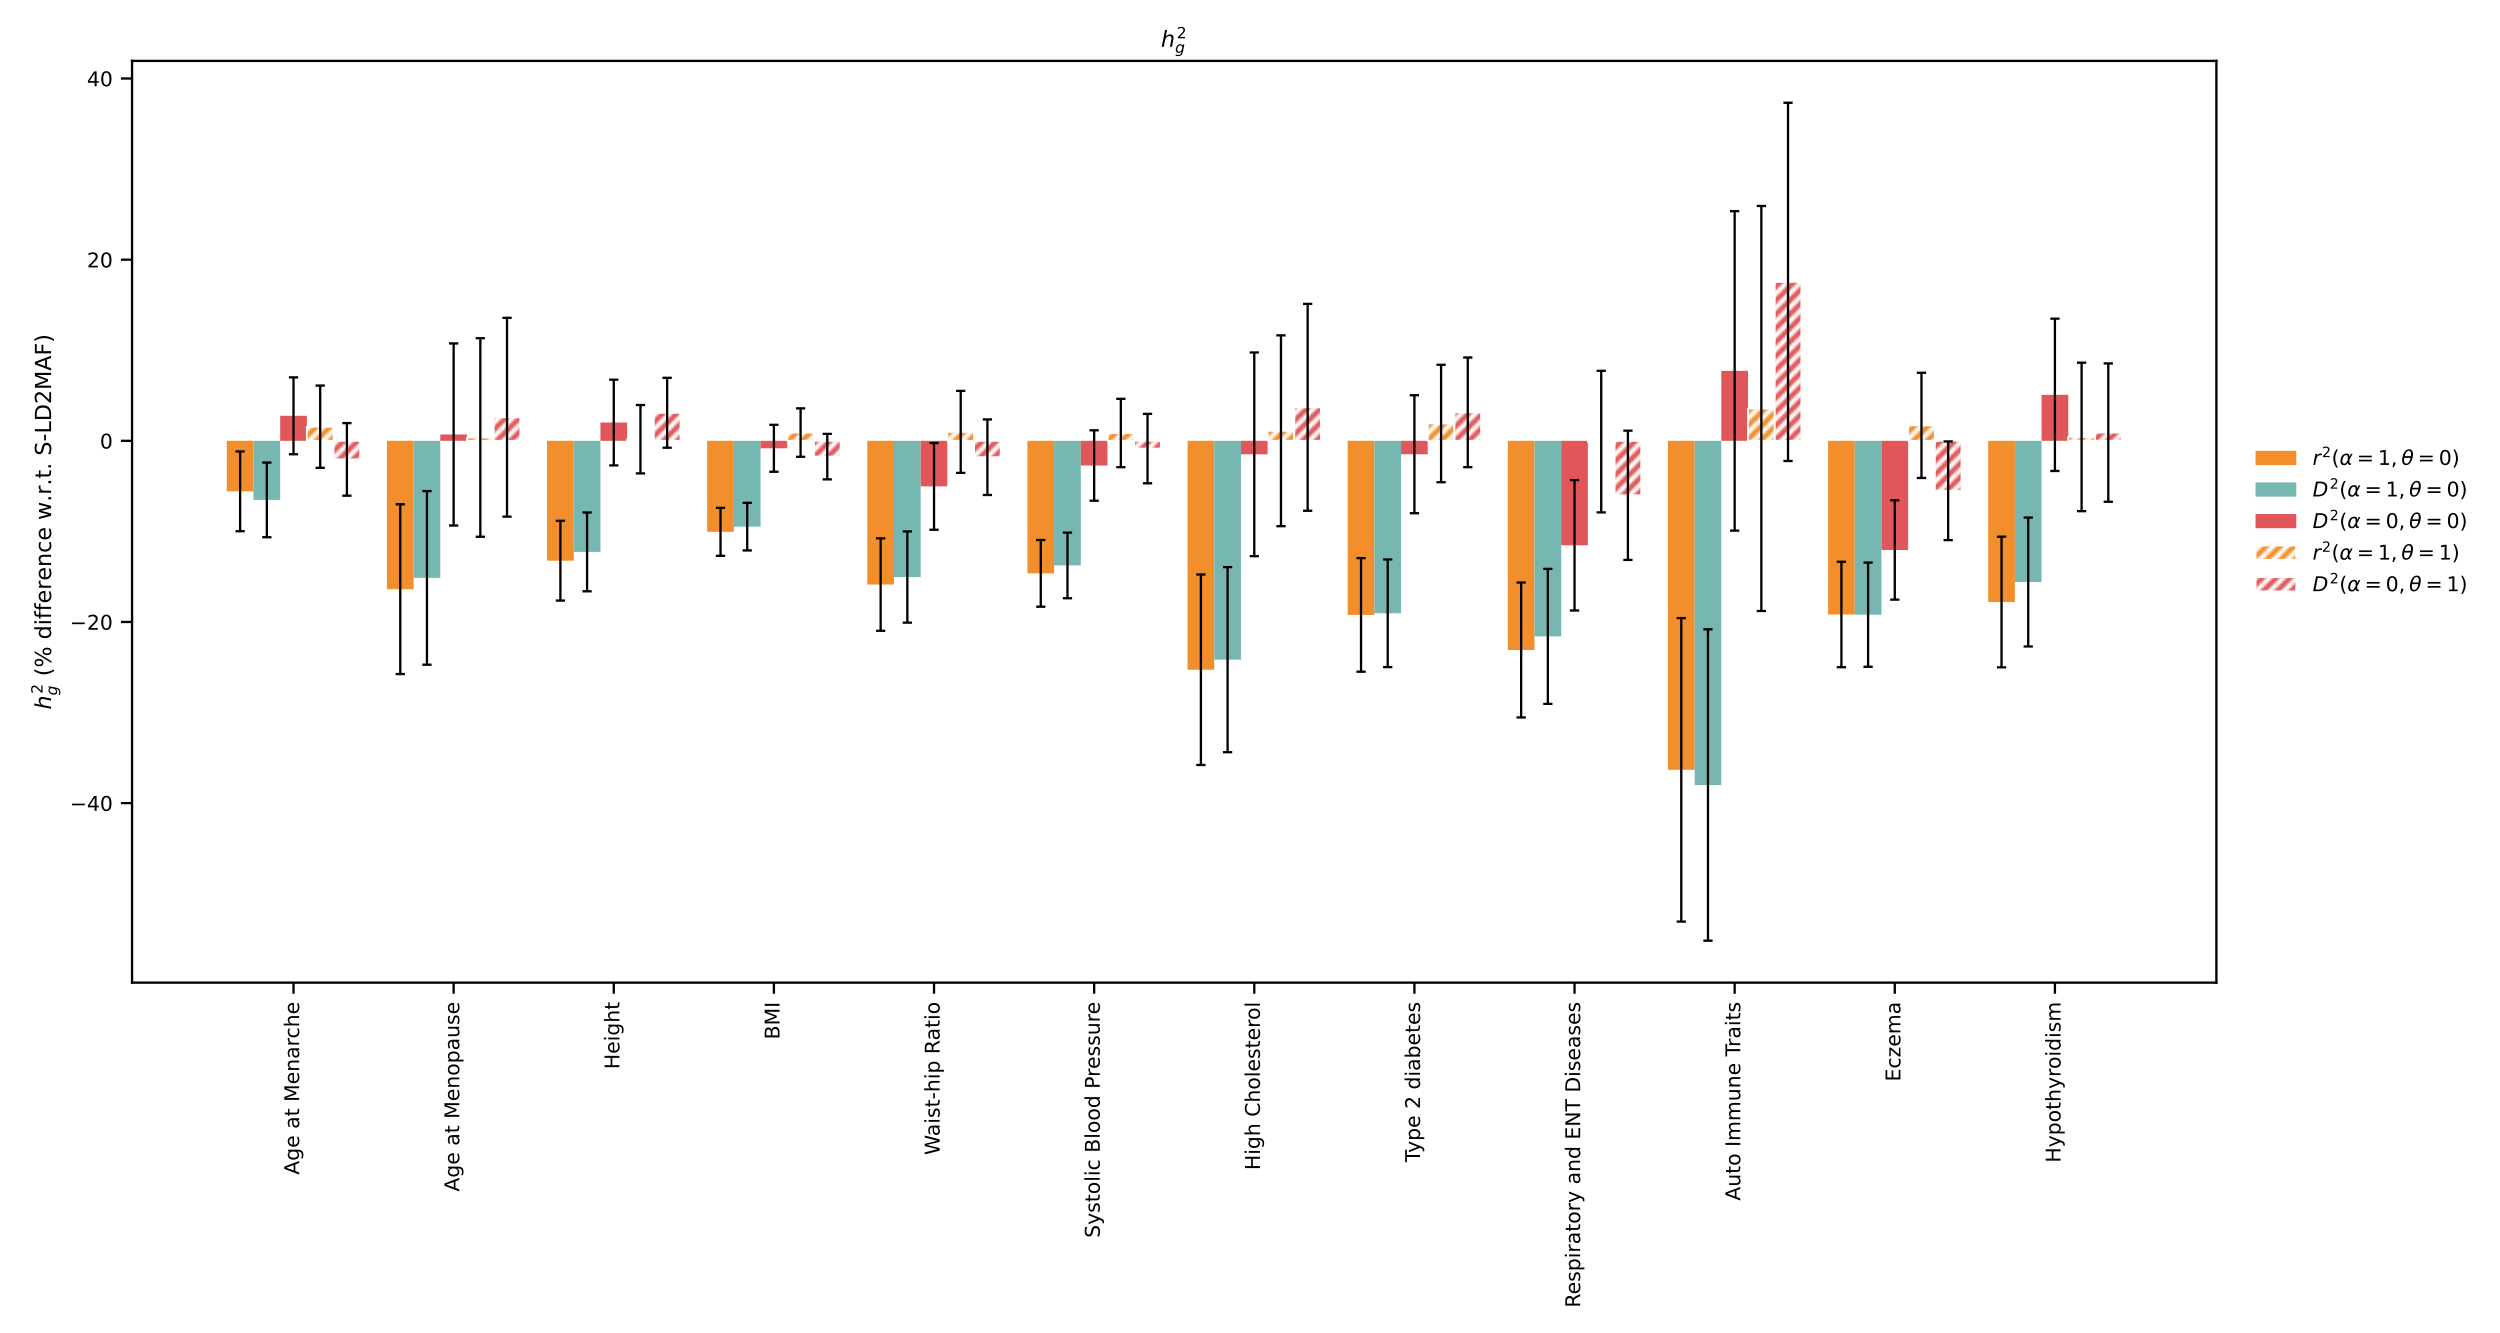 <?xml version="1.0" encoding="utf-8" standalone="no"?>
<!DOCTYPE svg PUBLIC "-//W3C//DTD SVG 1.1//EN"
  "http://www.w3.org/Graphics/SVG/1.1/DTD/svg11.dtd">
<!-- Created with matplotlib (https://matplotlib.org/) -->
<svg height="576pt" version="1.1" viewBox="0 0 1080 576" width="1080pt" xmlns="http://www.w3.org/2000/svg" xmlns:xlink="http://www.w3.org/1999/xlink">
 <defs>
  <style type="text/css">
*{stroke-linecap:butt;stroke-linejoin:round;}
  </style>
 </defs>
 <g id="figure_1">
  <g id="patch_1">
   <path d="M 0 576 
L 1080 576 
L 1080 0 
L 0 0 
z
" style="fill:#ffffff;"/>
  </g>
  <g id="axes_1">
   <g id="patch_2">
    <path d="M 57.048 424.492 
L 957.475 424.492 
L 957.475 26.304 
L 57.048 26.304 
z
" style="fill:#ffffff;"/>
   </g>
   <g id="patch_3">
    <path clip-path="url(#pef6701e754)" d="M 97.976 190.435 
L 109.506 190.435 
L 109.506 212.248 
L 97.976 212.248 
z
" style="fill:#f28e2b;"/>
   </g>
   <g id="patch_4">
    <path clip-path="url(#pef6701e754)" d="M 167.151 190.435 
L 178.681 190.435 
L 178.681 254.524 
L 167.151 254.524 
z
" style="fill:#f28e2b;"/>
   </g>
   <g id="patch_5">
    <path clip-path="url(#pef6701e754)" d="M 236.326 190.435 
L 247.855 190.435 
L 247.855 242.219 
L 236.326 242.219 
z
" style="fill:#f28e2b;"/>
   </g>
   <g id="patch_6">
    <path clip-path="url(#pef6701e754)" d="M 305.501 190.435 
L 317.03 190.435 
L 317.03 229.744 
L 305.501 229.744 
z
" style="fill:#f28e2b;"/>
   </g>
   <g id="patch_7">
    <path clip-path="url(#pef6701e754)" d="M 374.676 190.435 
L 386.205 190.435 
L 386.205 252.536 
L 374.676 252.536 
z
" style="fill:#f28e2b;"/>
   </g>
   <g id="patch_8">
    <path clip-path="url(#pef6701e754)" d="M 443.851 190.435 
L 455.38 190.435 
L 455.38 247.69 
L 443.851 247.69 
z
" style="fill:#f28e2b;"/>
   </g>
   <g id="patch_9">
    <path clip-path="url(#pef6701e754)" d="M 513.026 190.435 
L 524.555 190.435 
L 524.555 289.319 
L 513.026 289.319 
z
" style="fill:#f28e2b;"/>
   </g>
   <g id="patch_10">
    <path clip-path="url(#pef6701e754)" d="M 582.201 190.435 
L 593.73 190.435 
L 593.73 265.633 
L 582.201 265.633 
z
" style="fill:#f28e2b;"/>
   </g>
   <g id="patch_11">
    <path clip-path="url(#pef6701e754)" d="M 651.376 190.435 
L 662.905 190.435 
L 662.905 280.795 
L 651.376 280.795 
z
" style="fill:#f28e2b;"/>
   </g>
   <g id="patch_12">
    <path clip-path="url(#pef6701e754)" d="M 720.551 190.435 
L 732.08 190.435 
L 732.08 332.571 
L 720.551 332.571 
z
" style="fill:#f28e2b;"/>
   </g>
   <g id="patch_13">
    <path clip-path="url(#pef6701e754)" d="M 789.725 190.435 
L 801.255 190.435 
L 801.255 265.465 
L 789.725 265.465 
z
" style="fill:#f28e2b;"/>
   </g>
   <g id="patch_14">
    <path clip-path="url(#pef6701e754)" d="M 858.9 190.435 
L 870.43 190.435 
L 870.43 260.075 
L 858.9 260.075 
z
" style="fill:#f28e2b;"/>
   </g>
   <g id="patch_15">
    <path clip-path="url(#pef6701e754)" d="M 109.506 190.435 
L 121.035 190.435 
L 121.035 215.957 
L 109.506 215.957 
z
" style="fill:#76b7b2;"/>
   </g>
   <g id="patch_16">
    <path clip-path="url(#pef6701e754)" d="M 178.681 190.435 
L 190.21 190.435 
L 190.21 249.653 
L 178.681 249.653 
z
" style="fill:#76b7b2;"/>
   </g>
   <g id="patch_17">
    <path clip-path="url(#pef6701e754)" d="M 247.855 190.435 
L 259.385 190.435 
L 259.385 238.419 
L 247.855 238.419 
z
" style="fill:#76b7b2;"/>
   </g>
   <g id="patch_18">
    <path clip-path="url(#pef6701e754)" d="M 317.03 190.435 
L 328.559 190.435 
L 328.559 227.509 
L 317.03 227.509 
z
" style="fill:#76b7b2;"/>
   </g>
   <g id="patch_19">
    <path clip-path="url(#pef6701e754)" d="M 386.205 190.435 
L 397.734 190.435 
L 397.734 249.284 
L 386.205 249.284 
z
" style="fill:#76b7b2;"/>
   </g>
   <g id="patch_20">
    <path clip-path="url(#pef6701e754)" d="M 455.38 190.435 
L 466.909 190.435 
L 466.909 244.26 
L 455.38 244.26 
z
" style="fill:#76b7b2;"/>
   </g>
   <g id="patch_21">
    <path clip-path="url(#pef6701e754)" d="M 524.555 190.435 
L 536.084 190.435 
L 536.084 284.975 
L 524.555 284.975 
z
" style="fill:#76b7b2;"/>
   </g>
   <g id="patch_22">
    <path clip-path="url(#pef6701e754)" d="M 593.73 190.435 
L 605.259 190.435 
L 605.259 264.937 
L 593.73 264.937 
z
" style="fill:#76b7b2;"/>
   </g>
   <g id="patch_23">
    <path clip-path="url(#pef6701e754)" d="M 662.905 190.435 
L 674.434 190.435 
L 674.434 274.921 
L 662.905 274.921 
z
" style="fill:#76b7b2;"/>
   </g>
   <g id="patch_24">
    <path clip-path="url(#pef6701e754)" d="M 732.08 190.435 
L 743.609 190.435 
L 743.609 339.122 
L 732.08 339.122 
z
" style="fill:#76b7b2;"/>
   </g>
   <g id="patch_25">
    <path clip-path="url(#pef6701e754)" d="M 801.255 190.435 
L 812.784 190.435 
L 812.784 265.542 
L 801.255 265.542 
z
" style="fill:#76b7b2;"/>
   </g>
   <g id="patch_26">
    <path clip-path="url(#pef6701e754)" d="M 870.43 190.435 
L 881.959 190.435 
L 881.959 251.432 
L 870.43 251.432 
z
" style="fill:#76b7b2;"/>
   </g>
   <g id="patch_27">
    <path clip-path="url(#pef6701e754)" d="M 121.035 190.435 
L 132.564 190.435 
L 132.564 179.628 
L 121.035 179.628 
z
" style="fill:#e15759;"/>
   </g>
   <g id="patch_28">
    <path clip-path="url(#pef6701e754)" d="M 190.21 190.435 
L 201.739 190.435 
L 201.739 187.688 
L 190.21 187.688 
z
" style="fill:#e15759;"/>
   </g>
   <g id="patch_29">
    <path clip-path="url(#pef6701e754)" d="M 259.385 190.435 
L 270.914 190.435 
L 270.914 182.535 
L 259.385 182.535 
z
" style="fill:#e15759;"/>
   </g>
   <g id="patch_30">
    <path clip-path="url(#pef6701e754)" d="M 328.559 190.435 
L 340.089 190.435 
L 340.089 193.663 
L 328.559 193.663 
z
" style="fill:#e15759;"/>
   </g>
   <g id="patch_31">
    <path clip-path="url(#pef6701e754)" d="M 397.734 190.435 
L 409.264 190.435 
L 409.264 210.116 
L 397.734 210.116 
z
" style="fill:#e15759;"/>
   </g>
   <g id="patch_32">
    <path clip-path="url(#pef6701e754)" d="M 466.909 190.435 
L 478.438 190.435 
L 478.438 201.105 
L 466.909 201.105 
z
" style="fill:#e15759;"/>
   </g>
   <g id="patch_33">
    <path clip-path="url(#pef6701e754)" d="M 536.084 190.435 
L 547.613 190.435 
L 547.613 196.267 
L 536.084 196.267 
z
" style="fill:#e15759;"/>
   </g>
   <g id="patch_34">
    <path clip-path="url(#pef6701e754)" d="M 605.259 190.435 
L 616.788 190.435 
L 616.788 196.231 
L 605.259 196.231 
z
" style="fill:#e15759;"/>
   </g>
   <g id="patch_35">
    <path clip-path="url(#pef6701e754)" d="M 674.434 190.435 
L 685.963 190.435 
L 685.963 235.565 
L 674.434 235.565 
z
" style="fill:#e15759;"/>
   </g>
   <g id="patch_36">
    <path clip-path="url(#pef6701e754)" d="M 743.609 190.435 
L 755.138 190.435 
L 755.138 160.224 
L 743.609 160.224 
z
" style="fill:#e15759;"/>
   </g>
   <g id="patch_37">
    <path clip-path="url(#pef6701e754)" d="M 812.784 190.435 
L 824.313 190.435 
L 824.313 237.587 
L 812.784 237.587 
z
" style="fill:#e15759;"/>
   </g>
   <g id="patch_38">
    <path clip-path="url(#pef6701e754)" d="M 881.959 190.435 
L 893.488 190.435 
L 893.488 170.562 
L 881.959 170.562 
z
" style="fill:#e15759;"/>
   </g>
   <g id="patch_39">
    <path clip-path="url(#pef6701e754)" d="M 132.564 190.435 
L 144.093 190.435 
L 144.093 184.333 
L 132.564 184.333 
z
" style="fill:url(#h1a03c9b323);stroke:#ffffff;stroke-linejoin:miter;stroke-width:0.8;"/>
   </g>
   <g id="patch_40">
    <path clip-path="url(#pef6701e754)" d="M 201.739 190.435 
L 213.268 190.435 
L 213.268 188.993 
L 201.739 188.993 
z
" style="fill:url(#h1a03c9b323);stroke:#ffffff;stroke-linejoin:miter;stroke-width:0.8;"/>
   </g>
   <g id="patch_41">
    <path clip-path="url(#pef6701e754)" d="M 270.914 190.435 
L 282.443 190.435 
L 282.443 189.746 
L 270.914 189.746 
z
" style="fill:url(#h1a03c9b323);stroke:#ffffff;stroke-linejoin:miter;stroke-width:0.8;"/>
   </g>
   <g id="patch_42">
    <path clip-path="url(#pef6701e754)" d="M 340.089 190.435 
L 351.618 190.435 
L 351.618 186.873 
L 340.089 186.873 
z
" style="fill:url(#h1a03c9b323);stroke:#ffffff;stroke-linejoin:miter;stroke-width:0.8;"/>
   </g>
   <g id="patch_43">
    <path clip-path="url(#pef6701e754)" d="M 409.264 190.435 
L 420.793 190.435 
L 420.793 186.569 
L 409.264 186.569 
z
" style="fill:url(#h1a03c9b323);stroke:#ffffff;stroke-linejoin:miter;stroke-width:0.8;"/>
   </g>
   <g id="patch_44">
    <path clip-path="url(#pef6701e754)" d="M 478.438 190.435 
L 489.968 190.435 
L 489.968 187.06 
L 478.438 187.06 
z
" style="fill:url(#h1a03c9b323);stroke:#ffffff;stroke-linejoin:miter;stroke-width:0.8;"/>
   </g>
   <g id="patch_45">
    <path clip-path="url(#pef6701e754)" d="M 547.613 190.435 
L 559.142 190.435 
L 559.142 186.096 
L 547.613 186.096 
z
" style="fill:url(#h1a03c9b323);stroke:#ffffff;stroke-linejoin:miter;stroke-width:0.8;"/>
   </g>
   <g id="patch_46">
    <path clip-path="url(#pef6701e754)" d="M 616.788 190.435 
L 628.317 190.435 
L 628.317 182.953 
L 616.788 182.953 
z
" style="fill:url(#h1a03c9b323);stroke:#ffffff;stroke-linejoin:miter;stroke-width:0.8;"/>
   </g>
   <g id="patch_47">
    <path clip-path="url(#pef6701e754)" d="M 685.963 190.435 
L 697.492 190.435 
L 697.492 190.771 
L 685.963 190.771 
z
" style="fill:url(#h1a03c9b323);stroke:#ffffff;stroke-linejoin:miter;stroke-width:0.8;"/>
   </g>
   <g id="patch_48">
    <path clip-path="url(#pef6701e754)" d="M 755.138 190.435 
L 766.667 190.435 
L 766.667 176.464 
L 755.138 176.464 
z
" style="fill:url(#h1a03c9b323);stroke:#ffffff;stroke-linejoin:miter;stroke-width:0.8;"/>
   </g>
   <g id="patch_49">
    <path clip-path="url(#pef6701e754)" d="M 824.313 190.435 
L 835.842 190.435 
L 835.842 183.76 
L 824.313 183.76 
z
" style="fill:url(#h1a03c9b323);stroke:#ffffff;stroke-linejoin:miter;stroke-width:0.8;"/>
   </g>
   <g id="patch_50">
    <path clip-path="url(#pef6701e754)" d="M 893.488 190.435 
L 905.017 190.435 
L 905.017 188.756 
L 893.488 188.756 
z
" style="fill:url(#h1a03c9b323);stroke:#ffffff;stroke-linejoin:miter;stroke-width:0.8;"/>
   </g>
   <g id="patch_51">
    <path clip-path="url(#pef6701e754)" d="M 144.093 190.435 
L 155.622 190.435 
L 155.622 198.456 
L 144.093 198.456 
z
" style="fill:url(#hb3918a773a);stroke:#ffffff;stroke-linejoin:miter;stroke-width:0.8;"/>
   </g>
   <g id="patch_52">
    <path clip-path="url(#pef6701e754)" d="M 213.268 190.435 
L 224.797 190.435 
L 224.797 180.252 
L 213.268 180.252 
z
" style="fill:url(#hb3918a773a);stroke:#ffffff;stroke-linejoin:miter;stroke-width:0.8;"/>
   </g>
   <g id="patch_53">
    <path clip-path="url(#pef6701e754)" d="M 282.443 190.435 
L 293.972 190.435 
L 293.972 178.325 
L 282.443 178.325 
z
" style="fill:url(#hb3918a773a);stroke:#ffffff;stroke-linejoin:miter;stroke-width:0.8;"/>
   </g>
   <g id="patch_54">
    <path clip-path="url(#pef6701e754)" d="M 351.618 190.435 
L 363.147 190.435 
L 363.147 197.259 
L 351.618 197.259 
z
" style="fill:url(#hb3918a773a);stroke:#ffffff;stroke-linejoin:miter;stroke-width:0.8;"/>
   </g>
   <g id="patch_55">
    <path clip-path="url(#pef6701e754)" d="M 420.793 190.435 
L 432.322 190.435 
L 432.322 197.511 
L 420.793 197.511 
z
" style="fill:url(#hb3918a773a);stroke:#ffffff;stroke-linejoin:miter;stroke-width:0.8;"/>
   </g>
   <g id="patch_56">
    <path clip-path="url(#pef6701e754)" d="M 489.968 190.435 
L 501.497 190.435 
L 501.497 193.794 
L 489.968 193.794 
z
" style="fill:url(#hb3918a773a);stroke:#ffffff;stroke-linejoin:miter;stroke-width:0.8;"/>
   </g>
   <g id="patch_57">
    <path clip-path="url(#pef6701e754)" d="M 559.142 190.435 
L 570.672 190.435 
L 570.672 175.974 
L 559.142 175.974 
z
" style="fill:url(#hb3918a773a);stroke:#ffffff;stroke-linejoin:miter;stroke-width:0.8;"/>
   </g>
   <g id="patch_58">
    <path clip-path="url(#pef6701e754)" d="M 628.317 190.435 
L 639.847 190.435 
L 639.847 178.131 
L 628.317 178.131 
z
" style="fill:url(#hb3918a773a);stroke:#ffffff;stroke-linejoin:miter;stroke-width:0.8;"/>
   </g>
   <g id="patch_59">
    <path clip-path="url(#pef6701e754)" d="M 697.492 190.435 
L 709.021 190.435 
L 709.021 213.962 
L 697.492 213.962 
z
" style="fill:url(#hb3918a773a);stroke:#ffffff;stroke-linejoin:miter;stroke-width:0.8;"/>
   </g>
   <g id="patch_60">
    <path clip-path="url(#pef6701e754)" d="M 766.667 190.435 
L 778.196 190.435 
L 778.196 121.771 
L 766.667 121.771 
z
" style="fill:url(#hb3918a773a);stroke:#ffffff;stroke-linejoin:miter;stroke-width:0.8;"/>
   </g>
   <g id="patch_61">
    <path clip-path="url(#pef6701e754)" d="M 835.842 190.435 
L 847.371 190.435 
L 847.371 212.023 
L 835.842 212.023 
z
" style="fill:url(#hb3918a773a);stroke:#ffffff;stroke-linejoin:miter;stroke-width:0.8;"/>
   </g>
   <g id="patch_62">
    <path clip-path="url(#pef6701e754)" d="M 905.017 190.435 
L 916.546 190.435 
L 916.546 186.886 
L 905.017 186.886 
z
" style="fill:url(#hb3918a773a);stroke:#ffffff;stroke-linejoin:miter;stroke-width:0.8;"/>
   </g>
   <g id="matplotlib.axis_1">
    <g id="xtick_1">
     <g id="line2d_1">
      <defs>
       <path d="M 0 0 
L 0 4.8 
" id="medb9a2f2fb" style="stroke:#000000;"/>
      </defs>
      <g>
       <use style="stroke:#000000;" x="126.799" xlink:href="#medb9a2f2fb" y="424.492"/>
      </g>
     </g>
     <g id="text_1">
      <!-- Age at Menarche -->
      <defs>
       <path d="M 34.188 63.188 
L 20.797 26.906 
L 47.609 26.906 
z
M 28.609 72.906 
L 39.797 72.906 
L 67.578 0 
L 57.328 0 
L 50.688 18.703 
L 17.828 18.703 
L 11.188 0 
L 0.781 0 
z
" id="DejaVuSans-65"/>
       <path d="M 45.406 27.984 
Q 45.406 37.75 41.375 43.109 
Q 37.359 48.484 30.078 48.484 
Q 22.859 48.484 18.828 43.109 
Q 14.797 37.75 14.797 27.984 
Q 14.797 18.266 18.828 12.891 
Q 22.859 7.516 30.078 7.516 
Q 37.359 7.516 41.375 12.891 
Q 45.406 18.266 45.406 27.984 
z
M 54.391 6.781 
Q 54.391 -7.172 48.188 -13.984 
Q 42 -20.797 29.203 -20.797 
Q 24.469 -20.797 20.266 -20.094 
Q 16.062 -19.391 12.109 -17.922 
L 12.109 -9.188 
Q 16.062 -11.328 19.922 -12.344 
Q 23.781 -13.375 27.781 -13.375 
Q 36.625 -13.375 41.016 -8.766 
Q 45.406 -4.156 45.406 5.172 
L 45.406 9.625 
Q 42.625 4.781 38.281 2.391 
Q 33.938 0 27.875 0 
Q 17.828 0 11.672 7.656 
Q 5.516 15.328 5.516 27.984 
Q 5.516 40.672 11.672 48.328 
Q 17.828 56 27.875 56 
Q 33.938 56 38.281 53.609 
Q 42.625 51.219 45.406 46.391 
L 45.406 54.688 
L 54.391 54.688 
z
" id="DejaVuSans-103"/>
       <path d="M 56.203 29.594 
L 56.203 25.203 
L 14.891 25.203 
Q 15.484 15.922 20.484 11.062 
Q 25.484 6.203 34.422 6.203 
Q 39.594 6.203 44.453 7.469 
Q 49.312 8.734 54.109 11.281 
L 54.109 2.781 
Q 49.266 0.734 44.188 -0.344 
Q 39.109 -1.422 33.891 -1.422 
Q 20.797 -1.422 13.156 6.188 
Q 5.516 13.812 5.516 26.812 
Q 5.516 40.234 12.766 48.109 
Q 20.016 56 32.328 56 
Q 43.359 56 49.781 48.891 
Q 56.203 41.797 56.203 29.594 
z
M 47.219 32.234 
Q 47.125 39.594 43.094 43.984 
Q 39.062 48.391 32.422 48.391 
Q 24.906 48.391 20.391 44.141 
Q 15.875 39.891 15.188 32.172 
z
" id="DejaVuSans-101"/>
       <path id="DejaVuSans-32"/>
       <path d="M 34.281 27.484 
Q 23.391 27.484 19.188 25 
Q 14.984 22.516 14.984 16.5 
Q 14.984 11.719 18.141 8.906 
Q 21.297 6.109 26.703 6.109 
Q 34.188 6.109 38.703 11.406 
Q 43.219 16.703 43.219 25.484 
L 43.219 27.484 
z
M 52.203 31.203 
L 52.203 0 
L 43.219 0 
L 43.219 8.297 
Q 40.141 3.328 35.547 0.953 
Q 30.953 -1.422 24.312 -1.422 
Q 15.922 -1.422 10.953 3.297 
Q 6 8.016 6 15.922 
Q 6 25.141 12.172 29.828 
Q 18.359 34.516 30.609 34.516 
L 43.219 34.516 
L 43.219 35.406 
Q 43.219 41.609 39.141 45 
Q 35.062 48.391 27.688 48.391 
Q 23 48.391 18.547 47.266 
Q 14.109 46.141 10.016 43.891 
L 10.016 52.203 
Q 14.938 54.109 19.578 55.047 
Q 24.219 56 28.609 56 
Q 40.484 56 46.344 49.844 
Q 52.203 43.703 52.203 31.203 
z
" id="DejaVuSans-97"/>
       <path d="M 18.312 70.219 
L 18.312 54.688 
L 36.812 54.688 
L 36.812 47.703 
L 18.312 47.703 
L 18.312 18.016 
Q 18.312 11.328 20.141 9.422 
Q 21.969 7.516 27.594 7.516 
L 36.812 7.516 
L 36.812 0 
L 27.594 0 
Q 17.188 0 13.234 3.875 
Q 9.281 7.766 9.281 18.016 
L 9.281 47.703 
L 2.688 47.703 
L 2.688 54.688 
L 9.281 54.688 
L 9.281 70.219 
z
" id="DejaVuSans-116"/>
       <path d="M 9.812 72.906 
L 24.516 72.906 
L 43.109 23.297 
L 61.812 72.906 
L 76.516 72.906 
L 76.516 0 
L 66.891 0 
L 66.891 64.016 
L 48.094 14.016 
L 38.188 14.016 
L 19.391 64.016 
L 19.391 0 
L 9.812 0 
z
" id="DejaVuSans-77"/>
       <path d="M 54.891 33.016 
L 54.891 0 
L 45.906 0 
L 45.906 32.719 
Q 45.906 40.484 42.875 44.328 
Q 39.844 48.188 33.797 48.188 
Q 26.516 48.188 22.312 43.547 
Q 18.109 38.922 18.109 30.906 
L 18.109 0 
L 9.078 0 
L 9.078 54.688 
L 18.109 54.688 
L 18.109 46.188 
Q 21.344 51.125 25.703 53.562 
Q 30.078 56 35.797 56 
Q 45.219 56 50.047 50.172 
Q 54.891 44.344 54.891 33.016 
z
" id="DejaVuSans-110"/>
       <path d="M 41.109 46.297 
Q 39.594 47.172 37.812 47.578 
Q 36.031 48 33.891 48 
Q 26.266 48 22.188 43.047 
Q 18.109 38.094 18.109 28.812 
L 18.109 0 
L 9.078 0 
L 9.078 54.688 
L 18.109 54.688 
L 18.109 46.188 
Q 20.953 51.172 25.484 53.578 
Q 30.031 56 36.531 56 
Q 37.453 56 38.578 55.875 
Q 39.703 55.766 41.062 55.516 
z
" id="DejaVuSans-114"/>
       <path d="M 48.781 52.594 
L 48.781 44.188 
Q 44.969 46.297 41.141 47.344 
Q 37.312 48.391 33.406 48.391 
Q 24.656 48.391 19.812 42.844 
Q 14.984 37.312 14.984 27.297 
Q 14.984 17.281 19.812 11.734 
Q 24.656 6.203 33.406 6.203 
Q 37.312 6.203 41.141 7.25 
Q 44.969 8.297 48.781 10.406 
L 48.781 2.094 
Q 45.016 0.344 40.984 -0.531 
Q 36.969 -1.422 32.422 -1.422 
Q 20.062 -1.422 12.781 6.344 
Q 5.516 14.109 5.516 27.297 
Q 5.516 40.672 12.859 48.328 
Q 20.219 56 33.016 56 
Q 37.156 56 41.109 55.141 
Q 45.062 54.297 48.781 52.594 
z
" id="DejaVuSans-99"/>
       <path d="M 54.891 33.016 
L 54.891 0 
L 45.906 0 
L 45.906 32.719 
Q 45.906 40.484 42.875 44.328 
Q 39.844 48.188 33.797 48.188 
Q 26.516 48.188 22.312 43.547 
Q 18.109 38.922 18.109 30.906 
L 18.109 0 
L 9.078 0 
L 9.078 75.984 
L 18.109 75.984 
L 18.109 46.188 
Q 21.344 51.125 25.703 53.562 
Q 30.078 56 35.797 56 
Q 45.219 56 50.047 50.172 
Q 54.891 44.344 54.891 33.016 
z
" id="DejaVuSans-104"/>
      </defs>
      <g transform="translate(129.228 507.476)rotate(-90)scale(0.088 -0.088)">
       <use xlink:href="#DejaVuSans-65"/>
       <use x="68.408" xlink:href="#DejaVuSans-103"/>
       <use x="131.885" xlink:href="#DejaVuSans-101"/>
       <use x="193.408" xlink:href="#DejaVuSans-32"/>
       <use x="225.195" xlink:href="#DejaVuSans-97"/>
       <use x="286.475" xlink:href="#DejaVuSans-116"/>
       <use x="325.684" xlink:href="#DejaVuSans-32"/>
       <use x="357.471" xlink:href="#DejaVuSans-77"/>
       <use x="443.75" xlink:href="#DejaVuSans-101"/>
       <use x="505.273" xlink:href="#DejaVuSans-110"/>
       <use x="568.652" xlink:href="#DejaVuSans-97"/>
       <use x="629.932" xlink:href="#DejaVuSans-114"/>
       <use x="668.795" xlink:href="#DejaVuSans-99"/>
       <use x="723.775" xlink:href="#DejaVuSans-104"/>
       <use x="787.154" xlink:href="#DejaVuSans-101"/>
      </g>
     </g>
    </g>
    <g id="xtick_2">
     <g id="line2d_2">
      <g>
       <use style="stroke:#000000;" x="195.974" xlink:href="#medb9a2f2fb" y="424.492"/>
      </g>
     </g>
     <g id="text_2">
      <!-- Age at Menopause -->
      <defs>
       <path d="M 30.609 48.391 
Q 23.391 48.391 19.188 42.75 
Q 14.984 37.109 14.984 27.297 
Q 14.984 17.484 19.156 11.844 
Q 23.344 6.203 30.609 6.203 
Q 37.797 6.203 41.984 11.859 
Q 46.188 17.531 46.188 27.297 
Q 46.188 37.016 41.984 42.703 
Q 37.797 48.391 30.609 48.391 
z
M 30.609 56 
Q 42.328 56 49.016 48.375 
Q 55.719 40.766 55.719 27.297 
Q 55.719 13.875 49.016 6.219 
Q 42.328 -1.422 30.609 -1.422 
Q 18.844 -1.422 12.172 6.219 
Q 5.516 13.875 5.516 27.297 
Q 5.516 40.766 12.172 48.375 
Q 18.844 56 30.609 56 
z
" id="DejaVuSans-111"/>
       <path d="M 18.109 8.203 
L 18.109 -20.797 
L 9.078 -20.797 
L 9.078 54.688 
L 18.109 54.688 
L 18.109 46.391 
Q 20.953 51.266 25.266 53.625 
Q 29.594 56 35.594 56 
Q 45.562 56 51.781 48.094 
Q 58.016 40.188 58.016 27.297 
Q 58.016 14.406 51.781 6.484 
Q 45.562 -1.422 35.594 -1.422 
Q 29.594 -1.422 25.266 0.953 
Q 20.953 3.328 18.109 8.203 
z
M 48.688 27.297 
Q 48.688 37.203 44.609 42.844 
Q 40.531 48.484 33.406 48.484 
Q 26.266 48.484 22.188 42.844 
Q 18.109 37.203 18.109 27.297 
Q 18.109 17.391 22.188 11.75 
Q 26.266 6.109 33.406 6.109 
Q 40.531 6.109 44.609 11.75 
Q 48.688 17.391 48.688 27.297 
z
" id="DejaVuSans-112"/>
       <path d="M 8.5 21.578 
L 8.5 54.688 
L 17.484 54.688 
L 17.484 21.922 
Q 17.484 14.156 20.5 10.266 
Q 23.531 6.391 29.594 6.391 
Q 36.859 6.391 41.078 11.031 
Q 45.312 15.672 45.312 23.688 
L 45.312 54.688 
L 54.297 54.688 
L 54.297 0 
L 45.312 0 
L 45.312 8.406 
Q 42.047 3.422 37.719 1 
Q 33.406 -1.422 27.688 -1.422 
Q 18.266 -1.422 13.375 4.438 
Q 8.5 10.297 8.5 21.578 
z
M 31.109 56 
z
" id="DejaVuSans-117"/>
       <path d="M 44.281 53.078 
L 44.281 44.578 
Q 40.484 46.531 36.375 47.5 
Q 32.281 48.484 27.875 48.484 
Q 21.188 48.484 17.844 46.438 
Q 14.5 44.391 14.5 40.281 
Q 14.5 37.156 16.891 35.375 
Q 19.281 33.594 26.516 31.984 
L 29.594 31.297 
Q 39.156 29.25 43.188 25.516 
Q 47.219 21.781 47.219 15.094 
Q 47.219 7.469 41.188 3.016 
Q 35.156 -1.422 24.609 -1.422 
Q 20.219 -1.422 15.453 -0.562 
Q 10.688 0.297 5.422 2 
L 5.422 11.281 
Q 10.406 8.688 15.234 7.391 
Q 20.062 6.109 24.812 6.109 
Q 31.156 6.109 34.562 8.281 
Q 37.984 10.453 37.984 14.406 
Q 37.984 18.062 35.516 20.016 
Q 33.062 21.969 24.703 23.781 
L 21.578 24.516 
Q 13.234 26.266 9.516 29.906 
Q 5.812 33.547 5.812 39.891 
Q 5.812 47.609 11.281 51.797 
Q 16.75 56 26.812 56 
Q 31.781 56 36.172 55.266 
Q 40.578 54.547 44.281 53.078 
z
" id="DejaVuSans-115"/>
      </defs>
      <g transform="translate(198.403 514.774)rotate(-90)scale(0.088 -0.088)">
       <use xlink:href="#DejaVuSans-65"/>
       <use x="68.408" xlink:href="#DejaVuSans-103"/>
       <use x="131.885" xlink:href="#DejaVuSans-101"/>
       <use x="193.408" xlink:href="#DejaVuSans-32"/>
       <use x="225.195" xlink:href="#DejaVuSans-97"/>
       <use x="286.475" xlink:href="#DejaVuSans-116"/>
       <use x="325.684" xlink:href="#DejaVuSans-32"/>
       <use x="357.471" xlink:href="#DejaVuSans-77"/>
       <use x="443.75" xlink:href="#DejaVuSans-101"/>
       <use x="505.273" xlink:href="#DejaVuSans-110"/>
       <use x="568.652" xlink:href="#DejaVuSans-111"/>
       <use x="629.834" xlink:href="#DejaVuSans-112"/>
       <use x="693.311" xlink:href="#DejaVuSans-97"/>
       <use x="754.59" xlink:href="#DejaVuSans-117"/>
       <use x="817.969" xlink:href="#DejaVuSans-115"/>
       <use x="870.068" xlink:href="#DejaVuSans-101"/>
      </g>
     </g>
    </g>
    <g id="xtick_3">
     <g id="line2d_3">
      <g>
       <use style="stroke:#000000;" x="265.149" xlink:href="#medb9a2f2fb" y="424.492"/>
      </g>
     </g>
     <g id="text_3">
      <!-- Height -->
      <defs>
       <path d="M 9.812 72.906 
L 19.672 72.906 
L 19.672 43.016 
L 55.516 43.016 
L 55.516 72.906 
L 65.375 72.906 
L 65.375 0 
L 55.516 0 
L 55.516 34.719 
L 19.672 34.719 
L 19.672 0 
L 9.812 0 
z
" id="DejaVuSans-72"/>
       <path d="M 9.422 54.688 
L 18.406 54.688 
L 18.406 0 
L 9.422 0 
z
M 9.422 75.984 
L 18.406 75.984 
L 18.406 64.594 
L 9.422 64.594 
z
" id="DejaVuSans-105"/>
      </defs>
      <g transform="translate(267.577 461.883)rotate(-90)scale(0.088 -0.088)">
       <use xlink:href="#DejaVuSans-72"/>
       <use x="75.195" xlink:href="#DejaVuSans-101"/>
       <use x="136.719" xlink:href="#DejaVuSans-105"/>
       <use x="164.502" xlink:href="#DejaVuSans-103"/>
       <use x="227.979" xlink:href="#DejaVuSans-104"/>
       <use x="291.357" xlink:href="#DejaVuSans-116"/>
      </g>
     </g>
    </g>
    <g id="xtick_4">
     <g id="line2d_4">
      <g>
       <use style="stroke:#000000;" x="334.324" xlink:href="#medb9a2f2fb" y="424.492"/>
      </g>
     </g>
     <g id="text_4">
      <!-- BMI -->
      <defs>
       <path d="M 19.672 34.812 
L 19.672 8.109 
L 35.5 8.109 
Q 43.453 8.109 47.281 11.406 
Q 51.125 14.703 51.125 21.484 
Q 51.125 28.328 47.281 31.562 
Q 43.453 34.812 35.5 34.812 
z
M 19.672 64.797 
L 19.672 42.828 
L 34.281 42.828 
Q 41.5 42.828 45.031 45.531 
Q 48.578 48.25 48.578 53.812 
Q 48.578 59.328 45.031 62.062 
Q 41.5 64.797 34.281 64.797 
z
M 9.812 72.906 
L 35.016 72.906 
Q 46.297 72.906 52.391 68.219 
Q 58.5 63.531 58.5 54.891 
Q 58.5 48.188 55.375 44.234 
Q 52.25 40.281 46.188 39.312 
Q 53.469 37.75 57.5 32.781 
Q 61.531 27.828 61.531 20.406 
Q 61.531 10.641 54.891 5.312 
Q 48.25 0 35.984 0 
L 9.812 0 
z
" id="DejaVuSans-66"/>
       <path d="M 9.812 72.906 
L 19.672 72.906 
L 19.672 0 
L 9.812 0 
z
" id="DejaVuSans-73"/>
      </defs>
      <g transform="translate(336.752 449.018)rotate(-90)scale(0.088 -0.088)">
       <use xlink:href="#DejaVuSans-66"/>
       <use x="68.604" xlink:href="#DejaVuSans-77"/>
       <use x="154.883" xlink:href="#DejaVuSans-73"/>
      </g>
     </g>
    </g>
    <g id="xtick_5">
     <g id="line2d_5">
      <g>
       <use style="stroke:#000000;" x="403.499" xlink:href="#medb9a2f2fb" y="424.492"/>
      </g>
     </g>
     <g id="text_5">
      <!-- Waist-hip Ratio -->
      <defs>
       <path d="M 3.328 72.906 
L 13.281 72.906 
L 28.609 11.281 
L 43.891 72.906 
L 54.984 72.906 
L 70.312 11.281 
L 85.594 72.906 
L 95.609 72.906 
L 77.297 0 
L 64.891 0 
L 49.516 63.281 
L 33.984 0 
L 21.578 0 
z
" id="DejaVuSans-87"/>
       <path d="M 4.891 31.391 
L 31.203 31.391 
L 31.203 23.391 
L 4.891 23.391 
z
" id="DejaVuSans-45"/>
       <path d="M 44.391 34.188 
Q 47.562 33.109 50.562 29.594 
Q 53.562 26.078 56.594 19.922 
L 66.609 0 
L 56 0 
L 46.688 18.703 
Q 43.062 26.031 39.672 28.422 
Q 36.281 30.812 30.422 30.812 
L 19.672 30.812 
L 19.672 0 
L 9.812 0 
L 9.812 72.906 
L 32.078 72.906 
Q 44.578 72.906 50.734 67.672 
Q 56.891 62.453 56.891 51.906 
Q 56.891 45.016 53.688 40.469 
Q 50.484 35.938 44.391 34.188 
z
M 19.672 64.797 
L 19.672 38.922 
L 32.078 38.922 
Q 39.203 38.922 42.844 42.219 
Q 46.484 45.516 46.484 51.906 
Q 46.484 58.297 42.844 61.547 
Q 39.203 64.797 32.078 64.797 
z
" id="DejaVuSans-82"/>
      </defs>
      <g transform="translate(405.927 498.972)rotate(-90)scale(0.088 -0.088)">
       <use xlink:href="#DejaVuSans-87"/>
       <use x="92.502" xlink:href="#DejaVuSans-97"/>
       <use x="153.781" xlink:href="#DejaVuSans-105"/>
       <use x="181.564" xlink:href="#DejaVuSans-115"/>
       <use x="233.664" xlink:href="#DejaVuSans-116"/>
       <use x="272.873" xlink:href="#DejaVuSans-45"/>
       <use x="308.957" xlink:href="#DejaVuSans-104"/>
       <use x="372.336" xlink:href="#DejaVuSans-105"/>
       <use x="400.119" xlink:href="#DejaVuSans-112"/>
       <use x="463.596" xlink:href="#DejaVuSans-32"/>
       <use x="495.383" xlink:href="#DejaVuSans-82"/>
       <use x="562.615" xlink:href="#DejaVuSans-97"/>
       <use x="623.895" xlink:href="#DejaVuSans-116"/>
       <use x="663.104" xlink:href="#DejaVuSans-105"/>
       <use x="690.887" xlink:href="#DejaVuSans-111"/>
      </g>
     </g>
    </g>
    <g id="xtick_6">
     <g id="line2d_6">
      <g>
       <use style="stroke:#000000;" x="472.674" xlink:href="#medb9a2f2fb" y="424.492"/>
      </g>
     </g>
     <g id="text_6">
      <!-- Systolic Blood Pressure -->
      <defs>
       <path d="M 53.516 70.516 
L 53.516 60.891 
Q 47.906 63.578 42.922 64.891 
Q 37.938 66.219 33.297 66.219 
Q 25.25 66.219 20.875 63.094 
Q 16.5 59.969 16.5 54.203 
Q 16.5 49.359 19.406 46.891 
Q 22.312 44.438 30.422 42.922 
L 36.375 41.703 
Q 47.406 39.594 52.656 34.297 
Q 57.906 29 57.906 20.125 
Q 57.906 9.516 50.797 4.047 
Q 43.703 -1.422 29.984 -1.422 
Q 24.812 -1.422 18.969 -0.25 
Q 13.141 0.922 6.891 3.219 
L 6.891 13.375 
Q 12.891 10.016 18.656 8.297 
Q 24.422 6.594 29.984 6.594 
Q 38.422 6.594 43.016 9.906 
Q 47.609 13.234 47.609 19.391 
Q 47.609 24.75 44.312 27.781 
Q 41.016 30.812 33.5 32.328 
L 27.484 33.5 
Q 16.453 35.688 11.516 40.375 
Q 6.594 45.062 6.594 53.422 
Q 6.594 63.094 13.406 68.656 
Q 20.219 74.219 32.172 74.219 
Q 37.312 74.219 42.625 73.281 
Q 47.953 72.359 53.516 70.516 
z
" id="DejaVuSans-83"/>
       <path d="M 32.172 -5.078 
Q 28.375 -14.844 24.75 -17.812 
Q 21.141 -20.797 15.094 -20.797 
L 7.906 -20.797 
L 7.906 -13.281 
L 13.188 -13.281 
Q 16.891 -13.281 18.938 -11.516 
Q 21 -9.766 23.484 -3.219 
L 25.094 0.875 
L 2.984 54.688 
L 12.5 54.688 
L 29.594 11.922 
L 46.688 54.688 
L 56.203 54.688 
z
" id="DejaVuSans-121"/>
       <path d="M 9.422 75.984 
L 18.406 75.984 
L 18.406 0 
L 9.422 0 
z
" id="DejaVuSans-108"/>
       <path d="M 45.406 46.391 
L 45.406 75.984 
L 54.391 75.984 
L 54.391 0 
L 45.406 0 
L 45.406 8.203 
Q 42.578 3.328 38.25 0.953 
Q 33.938 -1.422 27.875 -1.422 
Q 17.969 -1.422 11.734 6.484 
Q 5.516 14.406 5.516 27.297 
Q 5.516 40.188 11.734 48.094 
Q 17.969 56 27.875 56 
Q 33.938 56 38.25 53.625 
Q 42.578 51.266 45.406 46.391 
z
M 14.797 27.297 
Q 14.797 17.391 18.875 11.75 
Q 22.953 6.109 30.078 6.109 
Q 37.203 6.109 41.297 11.75 
Q 45.406 17.391 45.406 27.297 
Q 45.406 37.203 41.297 42.844 
Q 37.203 48.484 30.078 48.484 
Q 22.953 48.484 18.875 42.844 
Q 14.797 37.203 14.797 27.297 
z
" id="DejaVuSans-100"/>
       <path d="M 19.672 64.797 
L 19.672 37.406 
L 32.078 37.406 
Q 38.969 37.406 42.719 40.969 
Q 46.484 44.531 46.484 51.125 
Q 46.484 57.672 42.719 61.234 
Q 38.969 64.797 32.078 64.797 
z
M 9.812 72.906 
L 32.078 72.906 
Q 44.344 72.906 50.609 67.359 
Q 56.891 61.812 56.891 51.125 
Q 56.891 40.328 50.609 34.812 
Q 44.344 29.297 32.078 29.297 
L 19.672 29.297 
L 19.672 0 
L 9.812 0 
z
" id="DejaVuSans-80"/>
      </defs>
      <g transform="translate(475.102 534.732)rotate(-90)scale(0.088 -0.088)">
       <use xlink:href="#DejaVuSans-83"/>
       <use x="63.477" xlink:href="#DejaVuSans-121"/>
       <use x="122.656" xlink:href="#DejaVuSans-115"/>
       <use x="174.756" xlink:href="#DejaVuSans-116"/>
       <use x="213.965" xlink:href="#DejaVuSans-111"/>
       <use x="275.146" xlink:href="#DejaVuSans-108"/>
       <use x="302.93" xlink:href="#DejaVuSans-105"/>
       <use x="330.713" xlink:href="#DejaVuSans-99"/>
       <use x="385.693" xlink:href="#DejaVuSans-32"/>
       <use x="417.48" xlink:href="#DejaVuSans-66"/>
       <use x="486.084" xlink:href="#DejaVuSans-108"/>
       <use x="513.867" xlink:href="#DejaVuSans-111"/>
       <use x="575.049" xlink:href="#DejaVuSans-111"/>
       <use x="636.23" xlink:href="#DejaVuSans-100"/>
       <use x="699.707" xlink:href="#DejaVuSans-32"/>
       <use x="731.494" xlink:href="#DejaVuSans-80"/>
       <use x="790.047" xlink:href="#DejaVuSans-114"/>
       <use x="828.91" xlink:href="#DejaVuSans-101"/>
       <use x="890.434" xlink:href="#DejaVuSans-115"/>
       <use x="942.533" xlink:href="#DejaVuSans-115"/>
       <use x="994.633" xlink:href="#DejaVuSans-117"/>
       <use x="1058.012" xlink:href="#DejaVuSans-114"/>
       <use x="1096.875" xlink:href="#DejaVuSans-101"/>
      </g>
     </g>
    </g>
    <g id="xtick_7">
     <g id="line2d_7">
      <g>
       <use style="stroke:#000000;" x="541.849" xlink:href="#medb9a2f2fb" y="424.492"/>
      </g>
     </g>
     <g id="text_7">
      <!-- High Cholesterol -->
      <defs>
       <path d="M 64.406 67.281 
L 64.406 56.891 
Q 59.422 61.531 53.781 63.812 
Q 48.141 66.109 41.797 66.109 
Q 29.297 66.109 22.656 58.469 
Q 16.016 50.828 16.016 36.375 
Q 16.016 21.969 22.656 14.328 
Q 29.297 6.688 41.797 6.688 
Q 48.141 6.688 53.781 8.984 
Q 59.422 11.281 64.406 15.922 
L 64.406 5.609 
Q 59.234 2.094 53.438 0.328 
Q 47.656 -1.422 41.219 -1.422 
Q 24.656 -1.422 15.125 8.703 
Q 5.609 18.844 5.609 36.375 
Q 5.609 53.953 15.125 64.078 
Q 24.656 74.219 41.219 74.219 
Q 47.75 74.219 53.531 72.484 
Q 59.328 70.75 64.406 67.281 
z
" id="DejaVuSans-67"/>
      </defs>
      <g transform="translate(544.277 505.479)rotate(-90)scale(0.088 -0.088)">
       <use xlink:href="#DejaVuSans-72"/>
       <use x="75.195" xlink:href="#DejaVuSans-105"/>
       <use x="102.979" xlink:href="#DejaVuSans-103"/>
       <use x="166.455" xlink:href="#DejaVuSans-104"/>
       <use x="229.834" xlink:href="#DejaVuSans-32"/>
       <use x="261.621" xlink:href="#DejaVuSans-67"/>
       <use x="331.445" xlink:href="#DejaVuSans-104"/>
       <use x="394.824" xlink:href="#DejaVuSans-111"/>
       <use x="456.006" xlink:href="#DejaVuSans-108"/>
       <use x="483.789" xlink:href="#DejaVuSans-101"/>
       <use x="545.312" xlink:href="#DejaVuSans-115"/>
       <use x="597.412" xlink:href="#DejaVuSans-116"/>
       <use x="636.621" xlink:href="#DejaVuSans-101"/>
       <use x="698.145" xlink:href="#DejaVuSans-114"/>
       <use x="737.008" xlink:href="#DejaVuSans-111"/>
       <use x="798.189" xlink:href="#DejaVuSans-108"/>
      </g>
     </g>
    </g>
    <g id="xtick_8">
     <g id="line2d_8">
      <g>
       <use style="stroke:#000000;" x="611.024" xlink:href="#medb9a2f2fb" y="424.492"/>
      </g>
     </g>
     <g id="text_8">
      <!-- Type 2 diabetes -->
      <defs>
       <path d="M -0.297 72.906 
L 61.375 72.906 
L 61.375 64.594 
L 35.5 64.594 
L 35.5 0 
L 25.594 0 
L 25.594 64.594 
L -0.297 64.594 
z
" id="DejaVuSans-84"/>
       <path d="M 19.188 8.297 
L 53.609 8.297 
L 53.609 0 
L 7.328 0 
L 7.328 8.297 
Q 12.938 14.109 22.625 23.891 
Q 32.328 33.688 34.812 36.531 
Q 39.547 41.844 41.422 45.531 
Q 43.312 49.219 43.312 52.781 
Q 43.312 58.594 39.234 62.25 
Q 35.156 65.922 28.609 65.922 
Q 23.969 65.922 18.812 64.312 
Q 13.672 62.703 7.812 59.422 
L 7.812 69.391 
Q 13.766 71.781 18.938 73 
Q 24.125 74.219 28.422 74.219 
Q 39.75 74.219 46.484 68.547 
Q 53.219 62.891 53.219 53.422 
Q 53.219 48.922 51.531 44.891 
Q 49.859 40.875 45.406 35.406 
Q 44.188 33.984 37.641 27.219 
Q 31.109 20.453 19.188 8.297 
z
" id="DejaVuSans-50"/>
       <path d="M 48.688 27.297 
Q 48.688 37.203 44.609 42.844 
Q 40.531 48.484 33.406 48.484 
Q 26.266 48.484 22.188 42.844 
Q 18.109 37.203 18.109 27.297 
Q 18.109 17.391 22.188 11.75 
Q 26.266 6.109 33.406 6.109 
Q 40.531 6.109 44.609 11.75 
Q 48.688 17.391 48.688 27.297 
z
M 18.109 46.391 
Q 20.953 51.266 25.266 53.625 
Q 29.594 56 35.594 56 
Q 45.562 56 51.781 48.094 
Q 58.016 40.188 58.016 27.297 
Q 58.016 14.406 51.781 6.484 
Q 45.562 -1.422 35.594 -1.422 
Q 29.594 -1.422 25.266 0.953 
Q 20.953 3.328 18.109 8.203 
L 18.109 0 
L 9.078 0 
L 9.078 75.984 
L 18.109 75.984 
z
" id="DejaVuSans-98"/>
      </defs>
      <g transform="translate(613.452 502.069)rotate(-90)scale(0.088 -0.088)">
       <use xlink:href="#DejaVuSans-84"/>
       <use x="45.459" xlink:href="#DejaVuSans-121"/>
       <use x="104.639" xlink:href="#DejaVuSans-112"/>
       <use x="168.115" xlink:href="#DejaVuSans-101"/>
       <use x="229.639" xlink:href="#DejaVuSans-32"/>
       <use x="261.426" xlink:href="#DejaVuSans-50"/>
       <use x="325.049" xlink:href="#DejaVuSans-32"/>
       <use x="356.836" xlink:href="#DejaVuSans-100"/>
       <use x="420.312" xlink:href="#DejaVuSans-105"/>
       <use x="448.096" xlink:href="#DejaVuSans-97"/>
       <use x="509.375" xlink:href="#DejaVuSans-98"/>
       <use x="572.852" xlink:href="#DejaVuSans-101"/>
       <use x="634.375" xlink:href="#DejaVuSans-116"/>
       <use x="673.584" xlink:href="#DejaVuSans-101"/>
       <use x="735.107" xlink:href="#DejaVuSans-115"/>
      </g>
     </g>
    </g>
    <g id="xtick_9">
     <g id="line2d_9">
      <g>
       <use style="stroke:#000000;" x="680.199" xlink:href="#medb9a2f2fb" y="424.492"/>
      </g>
     </g>
     <g id="text_9">
      <!-- Respiratory and ENT Diseases -->
      <defs>
       <path d="M 9.812 72.906 
L 55.906 72.906 
L 55.906 64.594 
L 19.672 64.594 
L 19.672 43.016 
L 54.391 43.016 
L 54.391 34.719 
L 19.672 34.719 
L 19.672 8.297 
L 56.781 8.297 
L 56.781 0 
L 9.812 0 
z
" id="DejaVuSans-69"/>
       <path d="M 9.812 72.906 
L 23.094 72.906 
L 55.422 11.922 
L 55.422 72.906 
L 64.984 72.906 
L 64.984 0 
L 51.703 0 
L 19.391 60.984 
L 19.391 0 
L 9.812 0 
z
" id="DejaVuSans-78"/>
       <path d="M 19.672 64.797 
L 19.672 8.109 
L 31.594 8.109 
Q 46.688 8.109 53.688 14.938 
Q 60.688 21.781 60.688 36.531 
Q 60.688 51.172 53.688 57.984 
Q 46.688 64.797 31.594 64.797 
z
M 9.812 72.906 
L 30.078 72.906 
Q 51.266 72.906 61.172 64.094 
Q 71.094 55.281 71.094 36.531 
Q 71.094 17.672 61.125 8.828 
Q 51.172 0 30.078 0 
L 9.812 0 
z
" id="DejaVuSans-68"/>
      </defs>
      <g transform="translate(682.627 564.873)rotate(-90)scale(0.088 -0.088)">
       <use xlink:href="#DejaVuSans-82"/>
       <use x="64.982" xlink:href="#DejaVuSans-101"/>
       <use x="126.506" xlink:href="#DejaVuSans-115"/>
       <use x="178.605" xlink:href="#DejaVuSans-112"/>
       <use x="242.082" xlink:href="#DejaVuSans-105"/>
       <use x="269.865" xlink:href="#DejaVuSans-114"/>
       <use x="310.979" xlink:href="#DejaVuSans-97"/>
       <use x="372.258" xlink:href="#DejaVuSans-116"/>
       <use x="411.467" xlink:href="#DejaVuSans-111"/>
       <use x="472.648" xlink:href="#DejaVuSans-114"/>
       <use x="513.762" xlink:href="#DejaVuSans-121"/>
       <use x="572.941" xlink:href="#DejaVuSans-32"/>
       <use x="604.729" xlink:href="#DejaVuSans-97"/>
       <use x="666.008" xlink:href="#DejaVuSans-110"/>
       <use x="729.387" xlink:href="#DejaVuSans-100"/>
       <use x="792.863" xlink:href="#DejaVuSans-32"/>
       <use x="824.65" xlink:href="#DejaVuSans-69"/>
       <use x="887.834" xlink:href="#DejaVuSans-78"/>
       <use x="962.639" xlink:href="#DejaVuSans-84"/>
       <use x="1023.723" xlink:href="#DejaVuSans-32"/>
       <use x="1055.51" xlink:href="#DejaVuSans-68"/>
       <use x="1132.512" xlink:href="#DejaVuSans-105"/>
       <use x="1160.295" xlink:href="#DejaVuSans-115"/>
       <use x="1212.395" xlink:href="#DejaVuSans-101"/>
       <use x="1273.918" xlink:href="#DejaVuSans-97"/>
       <use x="1335.197" xlink:href="#DejaVuSans-115"/>
       <use x="1387.297" xlink:href="#DejaVuSans-101"/>
       <use x="1448.82" xlink:href="#DejaVuSans-115"/>
      </g>
     </g>
    </g>
    <g id="xtick_10">
     <g id="line2d_10">
      <g>
       <use style="stroke:#000000;" x="749.373" xlink:href="#medb9a2f2fb" y="424.492"/>
      </g>
     </g>
     <g id="text_10">
      <!-- Auto Immune Traits -->
      <defs>
       <path d="M 52 44.188 
Q 55.375 50.25 60.062 53.125 
Q 64.75 56 71.094 56 
Q 79.641 56 84.281 50.016 
Q 88.922 44.047 88.922 33.016 
L 88.922 0 
L 79.891 0 
L 79.891 32.719 
Q 79.891 40.578 77.094 44.375 
Q 74.312 48.188 68.609 48.188 
Q 61.625 48.188 57.562 43.547 
Q 53.516 38.922 53.516 30.906 
L 53.516 0 
L 44.484 0 
L 44.484 32.719 
Q 44.484 40.625 41.703 44.406 
Q 38.922 48.188 33.109 48.188 
Q 26.219 48.188 22.156 43.531 
Q 18.109 38.875 18.109 30.906 
L 18.109 0 
L 9.078 0 
L 9.078 54.688 
L 18.109 54.688 
L 18.109 46.188 
Q 21.188 51.219 25.484 53.609 
Q 29.781 56 35.688 56 
Q 41.656 56 45.828 52.969 
Q 50 49.953 52 44.188 
z
" id="DejaVuSans-109"/>
      </defs>
      <g transform="translate(751.802 518.691)rotate(-90)scale(0.088 -0.088)">
       <use xlink:href="#DejaVuSans-65"/>
       <use x="68.408" xlink:href="#DejaVuSans-117"/>
       <use x="131.787" xlink:href="#DejaVuSans-116"/>
       <use x="170.996" xlink:href="#DejaVuSans-111"/>
       <use x="232.178" xlink:href="#DejaVuSans-32"/>
       <use x="263.965" xlink:href="#DejaVuSans-73"/>
       <use x="293.457" xlink:href="#DejaVuSans-109"/>
       <use x="390.869" xlink:href="#DejaVuSans-109"/>
       <use x="488.281" xlink:href="#DejaVuSans-117"/>
       <use x="551.66" xlink:href="#DejaVuSans-110"/>
       <use x="615.039" xlink:href="#DejaVuSans-101"/>
       <use x="676.562" xlink:href="#DejaVuSans-32"/>
       <use x="708.35" xlink:href="#DejaVuSans-84"/>
       <use x="754.684" xlink:href="#DejaVuSans-114"/>
       <use x="795.797" xlink:href="#DejaVuSans-97"/>
       <use x="857.076" xlink:href="#DejaVuSans-105"/>
       <use x="884.859" xlink:href="#DejaVuSans-116"/>
       <use x="924.068" xlink:href="#DejaVuSans-115"/>
      </g>
     </g>
    </g>
    <g id="xtick_11">
     <g id="line2d_11">
      <g>
       <use style="stroke:#000000;" x="818.548" xlink:href="#medb9a2f2fb" y="424.492"/>
      </g>
     </g>
     <g id="text_11">
      <!-- Eczema -->
      <defs>
       <path d="M 5.516 54.688 
L 48.188 54.688 
L 48.188 46.484 
L 14.406 7.172 
L 48.188 7.172 
L 48.188 0 
L 4.297 0 
L 4.297 8.203 
L 38.094 47.516 
L 5.516 47.516 
z
" id="DejaVuSans-122"/>
      </defs>
      <g transform="translate(820.977 467.189)rotate(-90)scale(0.088 -0.088)">
       <use xlink:href="#DejaVuSans-69"/>
       <use x="63.184" xlink:href="#DejaVuSans-99"/>
       <use x="118.164" xlink:href="#DejaVuSans-122"/>
       <use x="170.654" xlink:href="#DejaVuSans-101"/>
       <use x="232.178" xlink:href="#DejaVuSans-109"/>
       <use x="329.59" xlink:href="#DejaVuSans-97"/>
      </g>
     </g>
    </g>
    <g id="xtick_12">
     <g id="line2d_12">
      <g>
       <use style="stroke:#000000;" x="887.723" xlink:href="#medb9a2f2fb" y="424.492"/>
      </g>
     </g>
     <g id="text_12">
      <!-- Hypothyroidism -->
      <g transform="translate(890.151 502.261)rotate(-90)scale(0.088 -0.088)">
       <use xlink:href="#DejaVuSans-72"/>
       <use x="75.195" xlink:href="#DejaVuSans-121"/>
       <use x="134.375" xlink:href="#DejaVuSans-112"/>
       <use x="197.852" xlink:href="#DejaVuSans-111"/>
       <use x="259.033" xlink:href="#DejaVuSans-116"/>
       <use x="298.242" xlink:href="#DejaVuSans-104"/>
       <use x="361.621" xlink:href="#DejaVuSans-121"/>
       <use x="420.801" xlink:href="#DejaVuSans-114"/>
       <use x="459.664" xlink:href="#DejaVuSans-111"/>
       <use x="520.846" xlink:href="#DejaVuSans-105"/>
       <use x="548.629" xlink:href="#DejaVuSans-100"/>
       <use x="612.105" xlink:href="#DejaVuSans-105"/>
       <use x="639.889" xlink:href="#DejaVuSans-115"/>
       <use x="691.988" xlink:href="#DejaVuSans-109"/>
      </g>
     </g>
    </g>
   </g>
   <g id="matplotlib.axis_2">
    <g id="ytick_1">
     <g id="line2d_13">
      <defs>
       <path d="M 0 0 
L -4.8 0 
" id="m3bcf1eb650" style="stroke:#000000;"/>
      </defs>
      <g>
       <use style="stroke:#000000;" x="57.048" xlink:href="#m3bcf1eb650" y="346.951"/>
      </g>
     </g>
     <g id="text_13">
      <!-- −40 -->
      <defs>
       <path d="M 10.594 35.5 
L 73.188 35.5 
L 73.188 27.203 
L 10.594 27.203 
z
" id="DejaVuSans-8722"/>
       <path d="M 37.797 64.312 
L 12.891 25.391 
L 37.797 25.391 
z
M 35.203 72.906 
L 47.609 72.906 
L 47.609 25.391 
L 58.016 25.391 
L 58.016 17.188 
L 47.609 17.188 
L 47.609 0 
L 37.797 0 
L 37.797 17.188 
L 4.891 17.188 
L 4.891 26.703 
z
" id="DejaVuSans-52"/>
       <path d="M 31.781 66.406 
Q 24.172 66.406 20.328 58.906 
Q 16.5 51.422 16.5 36.375 
Q 16.5 21.391 20.328 13.891 
Q 24.172 6.391 31.781 6.391 
Q 39.453 6.391 43.281 13.891 
Q 47.125 21.391 47.125 36.375 
Q 47.125 51.422 43.281 58.906 
Q 39.453 66.406 31.781 66.406 
z
M 31.781 74.219 
Q 44.047 74.219 50.516 64.516 
Q 56.984 54.828 56.984 36.375 
Q 56.984 17.969 50.516 8.266 
Q 44.047 -1.422 31.781 -1.422 
Q 19.531 -1.422 13.062 8.266 
Q 6.594 17.969 6.594 36.375 
Q 6.594 54.828 13.062 64.516 
Q 19.531 74.219 31.781 74.219 
z
" id="DejaVuSans-48"/>
      </defs>
      <g transform="translate(30.176 350.294)scale(0.088 -0.088)">
       <use xlink:href="#DejaVuSans-8722"/>
       <use x="83.789" xlink:href="#DejaVuSans-52"/>
       <use x="147.412" xlink:href="#DejaVuSans-48"/>
      </g>
     </g>
    </g>
    <g id="ytick_2">
     <g id="line2d_14">
      <g>
       <use style="stroke:#000000;" x="57.048" xlink:href="#m3bcf1eb650" y="268.693"/>
      </g>
     </g>
     <g id="text_14">
      <!-- −20 -->
      <g transform="translate(30.176 272.036)scale(0.088 -0.088)">
       <use xlink:href="#DejaVuSans-8722"/>
       <use x="83.789" xlink:href="#DejaVuSans-50"/>
       <use x="147.412" xlink:href="#DejaVuSans-48"/>
      </g>
     </g>
    </g>
    <g id="ytick_3">
     <g id="line2d_15">
      <g>
       <use style="stroke:#000000;" x="57.048" xlink:href="#m3bcf1eb650" y="190.435"/>
      </g>
     </g>
     <g id="text_15">
      <!-- 0 -->
      <g transform="translate(43.149 193.779)scale(0.088 -0.088)">
       <use xlink:href="#DejaVuSans-48"/>
      </g>
     </g>
    </g>
    <g id="ytick_4">
     <g id="line2d_16">
      <g>
       <use style="stroke:#000000;" x="57.048" xlink:href="#m3bcf1eb650" y="112.178"/>
      </g>
     </g>
     <g id="text_16">
      <!-- 20 -->
      <g transform="translate(37.55 115.521)scale(0.088 -0.088)">
       <use xlink:href="#DejaVuSans-50"/>
       <use x="63.623" xlink:href="#DejaVuSans-48"/>
      </g>
     </g>
    </g>
    <g id="ytick_5">
     <g id="line2d_17">
      <g>
       <use style="stroke:#000000;" x="57.048" xlink:href="#m3bcf1eb650" y="33.92"/>
      </g>
     </g>
     <g id="text_17">
      <!-- 40 -->
      <g transform="translate(37.55 37.263)scale(0.088 -0.088)">
       <use xlink:href="#DejaVuSans-52"/>
       <use x="63.623" xlink:href="#DejaVuSans-48"/>
      </g>
     </g>
    </g>
    <g id="text_18">
     <!-- $h_g^2$ (% difference w.r.t. S-LD2MAF) -->
     <defs>
      <path d="M 55.719 33.016 
L 49.312 0 
L 40.281 0 
L 46.688 32.672 
Q 47.125 34.969 47.359 36.719 
Q 47.609 38.484 47.609 39.5 
Q 47.609 43.609 45.016 45.891 
Q 42.438 48.188 37.797 48.188 
Q 30.562 48.188 25.266 43.297 
Q 19.969 38.422 18.406 30.328 
L 12.5 0 
L 3.516 0 
L 18.312 75.984 
L 27.297 75.984 
L 21.484 46.094 
Q 24.906 50.688 30.219 53.344 
Q 35.547 56 41.406 56 
Q 48.641 56 52.609 52.094 
Q 56.594 48.188 56.594 41.109 
Q 56.594 39.359 56.375 37.359 
Q 56.156 35.359 55.719 33.016 
z
" id="DejaVuSans-Oblique-104"/>
      <path d="M 59.625 54.688 
L 50.297 6.781 
Q 47.609 -7.125 40.016 -13.953 
Q 32.422 -20.797 19.578 -20.797 
Q 14.844 -20.797 10.781 -20.094 
Q 6.734 -19.391 3.219 -17.922 
L 4.891 -9.188 
Q 8.203 -11.328 11.906 -12.344 
Q 15.625 -13.375 19.828 -13.375 
Q 28.375 -13.375 33.859 -8.703 
Q 39.359 -4.047 41.109 4.688 
L 41.891 8.797 
Q 38.141 4.5 33.156 2.25 
Q 28.172 0 22.406 0 
Q 14.109 0 9.344 5.484 
Q 4.594 10.984 4.594 20.609 
Q 4.594 28.172 7.469 35.422 
Q 10.359 42.672 15.578 48.297 
Q 19.047 52 23.656 54 
Q 28.266 56 33.297 56 
Q 38.812 56 42.906 53.438 
Q 47.016 50.875 49.031 46.188 
L 50.594 54.688 
z
M 46.094 34.625 
Q 46.094 41.266 42.969 44.875 
Q 39.844 48.484 34.078 48.484 
Q 30.516 48.484 27.297 47.062 
Q 24.078 45.656 21.781 43.109 
Q 18.062 38.922 15.984 33.234 
Q 13.922 27.547 13.922 21.484 
Q 13.922 14.75 17.062 11.125 
Q 20.219 7.516 26.125 7.516 
Q 34.672 7.516 40.375 15.25 
Q 46.094 23 46.094 34.625 
z
" id="DejaVuSans-Oblique-103"/>
      <path d="M 31 75.875 
Q 24.469 64.656 21.281 53.656 
Q 18.109 42.672 18.109 31.391 
Q 18.109 20.125 21.312 9.062 
Q 24.516 -2 31 -13.188 
L 23.188 -13.188 
Q 15.875 -1.703 12.234 9.375 
Q 8.594 20.453 8.594 31.391 
Q 8.594 42.281 12.203 53.312 
Q 15.828 64.359 23.188 75.875 
z
" id="DejaVuSans-40"/>
      <path d="M 72.703 32.078 
Q 68.453 32.078 66.031 28.469 
Q 63.625 24.859 63.625 18.406 
Q 63.625 12.062 66.031 8.422 
Q 68.453 4.781 72.703 4.781 
Q 76.859 4.781 79.266 8.422 
Q 81.688 12.062 81.688 18.406 
Q 81.688 24.812 79.266 28.438 
Q 76.859 32.078 72.703 32.078 
z
M 72.703 38.281 
Q 80.422 38.281 84.953 32.906 
Q 89.5 27.547 89.5 18.406 
Q 89.5 9.281 84.938 3.922 
Q 80.375 -1.422 72.703 -1.422 
Q 64.891 -1.422 60.344 3.922 
Q 55.812 9.281 55.812 18.406 
Q 55.812 27.594 60.375 32.938 
Q 64.938 38.281 72.703 38.281 
z
M 22.312 68.016 
Q 18.109 68.016 15.688 64.375 
Q 13.281 60.75 13.281 54.391 
Q 13.281 47.953 15.672 44.328 
Q 18.062 40.719 22.312 40.719 
Q 26.562 40.719 28.969 44.328 
Q 31.391 47.953 31.391 54.391 
Q 31.391 60.688 28.953 64.344 
Q 26.516 68.016 22.312 68.016 
z
M 66.406 74.219 
L 74.219 74.219 
L 28.609 -1.422 
L 20.797 -1.422 
z
M 22.312 74.219 
Q 30.031 74.219 34.609 68.875 
Q 39.203 63.531 39.203 54.391 
Q 39.203 45.172 34.641 39.844 
Q 30.078 34.516 22.312 34.516 
Q 14.547 34.516 10.031 39.859 
Q 5.516 45.219 5.516 54.391 
Q 5.516 63.484 10.047 68.844 
Q 14.594 74.219 22.312 74.219 
z
" id="DejaVuSans-37"/>
      <path d="M 37.109 75.984 
L 37.109 68.5 
L 28.516 68.5 
Q 23.688 68.5 21.797 66.547 
Q 19.922 64.594 19.922 59.516 
L 19.922 54.688 
L 34.719 54.688 
L 34.719 47.703 
L 19.922 47.703 
L 19.922 0 
L 10.891 0 
L 10.891 47.703 
L 2.297 47.703 
L 2.297 54.688 
L 10.891 54.688 
L 10.891 58.5 
Q 10.891 67.625 15.141 71.797 
Q 19.391 75.984 28.609 75.984 
z
" id="DejaVuSans-102"/>
      <path d="M 4.203 54.688 
L 13.188 54.688 
L 24.422 12.016 
L 35.594 54.688 
L 46.188 54.688 
L 57.422 12.016 
L 68.609 54.688 
L 77.594 54.688 
L 63.281 0 
L 52.688 0 
L 40.922 44.828 
L 29.109 0 
L 18.5 0 
z
" id="DejaVuSans-119"/>
      <path d="M 10.688 12.406 
L 21 12.406 
L 21 0 
L 10.688 0 
z
" id="DejaVuSans-46"/>
      <path d="M 9.812 72.906 
L 19.672 72.906 
L 19.672 8.297 
L 55.172 8.297 
L 55.172 0 
L 9.812 0 
z
" id="DejaVuSans-76"/>
      <path d="M 9.812 72.906 
L 51.703 72.906 
L 51.703 64.594 
L 19.672 64.594 
L 19.672 43.109 
L 48.578 43.109 
L 48.578 34.812 
L 19.672 34.812 
L 19.672 0 
L 9.812 0 
z
" id="DejaVuSans-70"/>
      <path d="M 8.016 75.875 
L 15.828 75.875 
Q 23.141 64.359 26.781 53.312 
Q 30.422 42.281 30.422 31.391 
Q 30.422 20.453 26.781 9.375 
Q 23.141 -1.703 15.828 -13.188 
L 8.016 -13.188 
Q 14.5 -2 17.703 9.062 
Q 20.906 20.125 20.906 31.391 
Q 20.906 42.672 17.703 53.656 
Q 14.5 64.656 8.016 75.875 
z
" id="DejaVuSans-41"/>
     </defs>
     <g transform="translate(22.144 306.518)rotate(-90)scale(0.096 -0.096)">
      <use transform="translate(0 0.766)" xlink:href="#DejaVuSans-Oblique-104"/>
      <use transform="translate(70.827 39.047)scale(0.7)" xlink:href="#DejaVuSans-50"/>
      <use transform="translate(63.379 -26.578)scale(0.7)" xlink:href="#DejaVuSans-Oblique-103"/>
      <use transform="translate(118.097 0.766)" xlink:href="#DejaVuSans-32"/>
      <use transform="translate(149.884 0.766)" xlink:href="#DejaVuSans-40"/>
      <use transform="translate(188.898 0.766)" xlink:href="#DejaVuSans-37"/>
      <use transform="translate(283.917 0.766)" xlink:href="#DejaVuSans-32"/>
      <use transform="translate(315.705 0.766)" xlink:href="#DejaVuSans-100"/>
      <use transform="translate(379.181 0.766)" xlink:href="#DejaVuSans-105"/>
      <use transform="translate(406.964 0.766)" xlink:href="#DejaVuSans-102"/>
      <use transform="translate(442.169 0.766)" xlink:href="#DejaVuSans-102"/>
      <use transform="translate(477.374 0.766)" xlink:href="#DejaVuSans-101"/>
      <use transform="translate(538.898 0.766)" xlink:href="#DejaVuSans-114"/>
      <use transform="translate(580.011 0.766)" xlink:href="#DejaVuSans-101"/>
      <use transform="translate(641.535 0.766)" xlink:href="#DejaVuSans-110"/>
      <use transform="translate(704.914 0.766)" xlink:href="#DejaVuSans-99"/>
      <use transform="translate(759.894 0.766)" xlink:href="#DejaVuSans-101"/>
      <use transform="translate(821.417 0.766)" xlink:href="#DejaVuSans-32"/>
      <use transform="translate(853.205 0.766)" xlink:href="#DejaVuSans-119"/>
      <use transform="translate(934.992 0.766)" xlink:href="#DejaVuSans-46"/>
      <use transform="translate(966.779 0.766)" xlink:href="#DejaVuSans-114"/>
      <use transform="translate(1007.892 0.766)" xlink:href="#DejaVuSans-46"/>
      <use transform="translate(1039.679 0.766)" xlink:href="#DejaVuSans-116"/>
      <use transform="translate(1078.888 0.766)" xlink:href="#DejaVuSans-46"/>
      <use transform="translate(1110.675 0.766)" xlink:href="#DejaVuSans-32"/>
      <use transform="translate(1142.462 0.766)" xlink:href="#DejaVuSans-83"/>
      <use transform="translate(1205.939 0.766)" xlink:href="#DejaVuSans-45"/>
      <use transform="translate(1242.023 0.766)" xlink:href="#DejaVuSans-76"/>
      <use transform="translate(1297.736 0.766)" xlink:href="#DejaVuSans-68"/>
      <use transform="translate(1374.738 0.766)" xlink:href="#DejaVuSans-50"/>
      <use transform="translate(1438.361 0.766)" xlink:href="#DejaVuSans-77"/>
      <use transform="translate(1524.64 0.766)" xlink:href="#DejaVuSans-65"/>
      <use transform="translate(1593.048 0.766)" xlink:href="#DejaVuSans-70"/>
      <use transform="translate(1650.568 0.766)" xlink:href="#DejaVuSans-41"/>
     </g>
    </g>
   </g>
   <g id="LineCollection_1">
    <path clip-path="url(#pef6701e754)" d="M 103.741 229.491 
L 103.741 195.006 
" style="fill:none;stroke:#000000;"/>
    <path clip-path="url(#pef6701e754)" d="M 172.916 291.182 
L 172.916 217.865 
" style="fill:none;stroke:#000000;"/>
    <path clip-path="url(#pef6701e754)" d="M 242.091 259.453 
L 242.091 224.985 
" style="fill:none;stroke:#000000;"/>
    <path clip-path="url(#pef6701e754)" d="M 311.266 240.111 
L 311.266 219.378 
" style="fill:none;stroke:#000000;"/>
    <path clip-path="url(#pef6701e754)" d="M 380.441 272.503 
L 380.441 232.569 
" style="fill:none;stroke:#000000;"/>
    <path clip-path="url(#pef6701e754)" d="M 449.616 262.088 
L 449.616 233.293 
" style="fill:none;stroke:#000000;"/>
    <path clip-path="url(#pef6701e754)" d="M 518.79 330.463 
L 518.79 248.176 
" style="fill:none;stroke:#000000;"/>
    <path clip-path="url(#pef6701e754)" d="M 587.965 290.174 
L 587.965 241.093 
" style="fill:none;stroke:#000000;"/>
    <path clip-path="url(#pef6701e754)" d="M 657.14 309.933 
L 657.14 251.656 
" style="fill:none;stroke:#000000;"/>
    <path clip-path="url(#pef6701e754)" d="M 726.315 398.131 
L 726.315 267.012 
" style="fill:none;stroke:#000000;"/>
    <path clip-path="url(#pef6701e754)" d="M 795.49 288.238 
L 795.49 242.693 
" style="fill:none;stroke:#000000;"/>
    <path clip-path="url(#pef6701e754)" d="M 864.665 288.289 
L 864.665 231.861 
" style="fill:none;stroke:#000000;"/>
   </g>
   <g id="LineCollection_2">
    <path clip-path="url(#pef6701e754)" d="M 115.27 232.089 
L 115.27 199.826 
" style="fill:none;stroke:#000000;"/>
    <path clip-path="url(#pef6701e754)" d="M 184.445 287.15 
L 184.445 212.157 
" style="fill:none;stroke:#000000;"/>
    <path clip-path="url(#pef6701e754)" d="M 253.62 255.446 
L 253.62 221.392 
" style="fill:none;stroke:#000000;"/>
    <path clip-path="url(#pef6701e754)" d="M 322.795 237.785 
L 322.795 217.233 
" style="fill:none;stroke:#000000;"/>
    <path clip-path="url(#pef6701e754)" d="M 391.97 268.992 
L 391.97 229.577 
" style="fill:none;stroke:#000000;"/>
    <path clip-path="url(#pef6701e754)" d="M 461.145 258.441 
L 461.145 230.078 
" style="fill:none;stroke:#000000;"/>
    <path clip-path="url(#pef6701e754)" d="M 530.32 324.949 
L 530.32 245.002 
" style="fill:none;stroke:#000000;"/>
    <path clip-path="url(#pef6701e754)" d="M 599.494 288.188 
L 599.494 241.687 
" style="fill:none;stroke:#000000;"/>
    <path clip-path="url(#pef6701e754)" d="M 668.669 304.072 
L 668.669 245.77 
" style="fill:none;stroke:#000000;"/>
    <path clip-path="url(#pef6701e754)" d="M 737.844 406.393 
L 737.844 271.852 
" style="fill:none;stroke:#000000;"/>
    <path clip-path="url(#pef6701e754)" d="M 807.019 288.051 
L 807.019 243.034 
" style="fill:none;stroke:#000000;"/>
    <path clip-path="url(#pef6701e754)" d="M 876.194 279.271 
L 876.194 223.593 
" style="fill:none;stroke:#000000;"/>
   </g>
   <g id="LineCollection_3">
    <path clip-path="url(#pef6701e754)" d="M 126.799 196.24 
L 126.799 163.015 
" style="fill:none;stroke:#000000;"/>
    <path clip-path="url(#pef6701e754)" d="M 195.974 227.01 
L 195.974 148.366 
" style="fill:none;stroke:#000000;"/>
    <path clip-path="url(#pef6701e754)" d="M 265.149 201.05 
L 265.149 164.019 
" style="fill:none;stroke:#000000;"/>
    <path clip-path="url(#pef6701e754)" d="M 334.324 203.813 
L 334.324 183.514 
" style="fill:none;stroke:#000000;"/>
    <path clip-path="url(#pef6701e754)" d="M 403.499 228.856 
L 403.499 191.377 
" style="fill:none;stroke:#000000;"/>
    <path clip-path="url(#pef6701e754)" d="M 472.674 216.318 
L 472.674 185.892 
" style="fill:none;stroke:#000000;"/>
    <path clip-path="url(#pef6701e754)" d="M 541.849 240.266 
L 541.849 152.269 
" style="fill:none;stroke:#000000;"/>
    <path clip-path="url(#pef6701e754)" d="M 611.024 221.717 
L 611.024 170.745 
" style="fill:none;stroke:#000000;"/>
    <path clip-path="url(#pef6701e754)" d="M 680.199 263.73 
L 680.199 207.4 
" style="fill:none;stroke:#000000;"/>
    <path clip-path="url(#pef6701e754)" d="M 749.373 229.226 
L 749.373 91.222 
" style="fill:none;stroke:#000000;"/>
    <path clip-path="url(#pef6701e754)" d="M 818.548 259.047 
L 818.548 216.127 
" style="fill:none;stroke:#000000;"/>
    <path clip-path="url(#pef6701e754)" d="M 887.723 203.461 
L 887.723 137.662 
" style="fill:none;stroke:#000000;"/>
   </g>
   <g id="LineCollection_4">
    <path clip-path="url(#pef6701e754)" d="M 138.329 202.107 
L 138.329 166.56 
" style="fill:none;stroke:#000000;"/>
    <path clip-path="url(#pef6701e754)" d="M 207.503 231.882 
L 207.503 146.104 
" style="fill:none;stroke:#000000;"/>
    <path clip-path="url(#pef6701e754)" d="M 276.678 204.513 
L 276.678 174.98 
" style="fill:none;stroke:#000000;"/>
    <path clip-path="url(#pef6701e754)" d="M 345.853 197.338 
L 345.853 176.408 
" style="fill:none;stroke:#000000;"/>
    <path clip-path="url(#pef6701e754)" d="M 415.028 204.282 
L 415.028 168.855 
" style="fill:none;stroke:#000000;"/>
    <path clip-path="url(#pef6701e754)" d="M 484.203 201.827 
L 484.203 172.293 
" style="fill:none;stroke:#000000;"/>
    <path clip-path="url(#pef6701e754)" d="M 553.378 227.311 
L 553.378 144.881 
" style="fill:none;stroke:#000000;"/>
    <path clip-path="url(#pef6701e754)" d="M 622.553 208.328 
L 622.553 157.578 
" style="fill:none;stroke:#000000;"/>
    <path clip-path="url(#pef6701e754)" d="M 691.728 221.352 
L 691.728 160.19 
" style="fill:none;stroke:#000000;"/>
    <path clip-path="url(#pef6701e754)" d="M 760.903 263.955 
L 760.903 88.972 
" style="fill:none;stroke:#000000;"/>
    <path clip-path="url(#pef6701e754)" d="M 830.077 206.475 
L 830.077 161.045 
" style="fill:none;stroke:#000000;"/>
    <path clip-path="url(#pef6701e754)" d="M 899.252 220.826 
L 899.252 156.686 
" style="fill:none;stroke:#000000;"/>
   </g>
   <g id="LineCollection_5">
    <path clip-path="url(#pef6701e754)" d="M 149.858 214.134 
L 149.858 182.778 
" style="fill:none;stroke:#000000;"/>
    <path clip-path="url(#pef6701e754)" d="M 219.033 223.2 
L 219.033 137.305 
" style="fill:none;stroke:#000000;"/>
    <path clip-path="url(#pef6701e754)" d="M 288.207 193.425 
L 288.207 163.224 
" style="fill:none;stroke:#000000;"/>
    <path clip-path="url(#pef6701e754)" d="M 357.382 207.086 
L 357.382 187.431 
" style="fill:none;stroke:#000000;"/>
    <path clip-path="url(#pef6701e754)" d="M 426.557 213.82 
L 426.557 181.202 
" style="fill:none;stroke:#000000;"/>
    <path clip-path="url(#pef6701e754)" d="M 495.732 208.793 
L 495.732 178.794 
" style="fill:none;stroke:#000000;"/>
    <path clip-path="url(#pef6701e754)" d="M 564.907 220.654 
L 564.907 131.294 
" style="fill:none;stroke:#000000;"/>
    <path clip-path="url(#pef6701e754)" d="M 634.082 201.816 
L 634.082 154.445 
" style="fill:none;stroke:#000000;"/>
    <path clip-path="url(#pef6701e754)" d="M 703.257 241.881 
L 703.257 186.043 
" style="fill:none;stroke:#000000;"/>
    <path clip-path="url(#pef6701e754)" d="M 772.432 199.139 
L 772.432 44.403 
" style="fill:none;stroke:#000000;"/>
    <path clip-path="url(#pef6701e754)" d="M 841.607 233.34 
L 841.607 190.705 
" style="fill:none;stroke:#000000;"/>
    <path clip-path="url(#pef6701e754)" d="M 910.782 216.772 
L 910.782 157.001 
" style="fill:none;stroke:#000000;"/>
   </g>
   <g id="line2d_18">
    <defs>
     <path d="M 2 0 
L -2 -0 
" id="m7aec3e6ea3" style="stroke:#000000;"/>
    </defs>
    <g clip-path="url(#pef6701e754)">
     <use style="stroke:#000000;" x="103.741" xlink:href="#m7aec3e6ea3" y="229.491"/>
     <use style="stroke:#000000;" x="172.916" xlink:href="#m7aec3e6ea3" y="291.182"/>
     <use style="stroke:#000000;" x="242.091" xlink:href="#m7aec3e6ea3" y="259.453"/>
     <use style="stroke:#000000;" x="311.266" xlink:href="#m7aec3e6ea3" y="240.111"/>
     <use style="stroke:#000000;" x="380.441" xlink:href="#m7aec3e6ea3" y="272.503"/>
     <use style="stroke:#000000;" x="449.616" xlink:href="#m7aec3e6ea3" y="262.088"/>
     <use style="stroke:#000000;" x="518.79" xlink:href="#m7aec3e6ea3" y="330.463"/>
     <use style="stroke:#000000;" x="587.965" xlink:href="#m7aec3e6ea3" y="290.174"/>
     <use style="stroke:#000000;" x="657.14" xlink:href="#m7aec3e6ea3" y="309.933"/>
     <use style="stroke:#000000;" x="726.315" xlink:href="#m7aec3e6ea3" y="398.131"/>
     <use style="stroke:#000000;" x="795.49" xlink:href="#m7aec3e6ea3" y="288.238"/>
     <use style="stroke:#000000;" x="864.665" xlink:href="#m7aec3e6ea3" y="288.289"/>
    </g>
   </g>
   <g id="line2d_19">
    <g clip-path="url(#pef6701e754)">
     <use style="stroke:#000000;" x="103.741" xlink:href="#m7aec3e6ea3" y="195.006"/>
     <use style="stroke:#000000;" x="172.916" xlink:href="#m7aec3e6ea3" y="217.865"/>
     <use style="stroke:#000000;" x="242.091" xlink:href="#m7aec3e6ea3" y="224.985"/>
     <use style="stroke:#000000;" x="311.266" xlink:href="#m7aec3e6ea3" y="219.378"/>
     <use style="stroke:#000000;" x="380.441" xlink:href="#m7aec3e6ea3" y="232.569"/>
     <use style="stroke:#000000;" x="449.616" xlink:href="#m7aec3e6ea3" y="233.293"/>
     <use style="stroke:#000000;" x="518.79" xlink:href="#m7aec3e6ea3" y="248.176"/>
     <use style="stroke:#000000;" x="587.965" xlink:href="#m7aec3e6ea3" y="241.093"/>
     <use style="stroke:#000000;" x="657.14" xlink:href="#m7aec3e6ea3" y="251.656"/>
     <use style="stroke:#000000;" x="726.315" xlink:href="#m7aec3e6ea3" y="267.012"/>
     <use style="stroke:#000000;" x="795.49" xlink:href="#m7aec3e6ea3" y="242.693"/>
     <use style="stroke:#000000;" x="864.665" xlink:href="#m7aec3e6ea3" y="231.861"/>
    </g>
   </g>
   <g id="line2d_20">
    <g clip-path="url(#pef6701e754)">
     <use style="stroke:#000000;" x="115.27" xlink:href="#m7aec3e6ea3" y="232.089"/>
     <use style="stroke:#000000;" x="184.445" xlink:href="#m7aec3e6ea3" y="287.15"/>
     <use style="stroke:#000000;" x="253.62" xlink:href="#m7aec3e6ea3" y="255.446"/>
     <use style="stroke:#000000;" x="322.795" xlink:href="#m7aec3e6ea3" y="237.785"/>
     <use style="stroke:#000000;" x="391.97" xlink:href="#m7aec3e6ea3" y="268.992"/>
     <use style="stroke:#000000;" x="461.145" xlink:href="#m7aec3e6ea3" y="258.441"/>
     <use style="stroke:#000000;" x="530.32" xlink:href="#m7aec3e6ea3" y="324.949"/>
     <use style="stroke:#000000;" x="599.494" xlink:href="#m7aec3e6ea3" y="288.188"/>
     <use style="stroke:#000000;" x="668.669" xlink:href="#m7aec3e6ea3" y="304.072"/>
     <use style="stroke:#000000;" x="737.844" xlink:href="#m7aec3e6ea3" y="406.393"/>
     <use style="stroke:#000000;" x="807.019" xlink:href="#m7aec3e6ea3" y="288.051"/>
     <use style="stroke:#000000;" x="876.194" xlink:href="#m7aec3e6ea3" y="279.271"/>
    </g>
   </g>
   <g id="line2d_21">
    <g clip-path="url(#pef6701e754)">
     <use style="stroke:#000000;" x="115.27" xlink:href="#m7aec3e6ea3" y="199.826"/>
     <use style="stroke:#000000;" x="184.445" xlink:href="#m7aec3e6ea3" y="212.157"/>
     <use style="stroke:#000000;" x="253.62" xlink:href="#m7aec3e6ea3" y="221.392"/>
     <use style="stroke:#000000;" x="322.795" xlink:href="#m7aec3e6ea3" y="217.233"/>
     <use style="stroke:#000000;" x="391.97" xlink:href="#m7aec3e6ea3" y="229.577"/>
     <use style="stroke:#000000;" x="461.145" xlink:href="#m7aec3e6ea3" y="230.078"/>
     <use style="stroke:#000000;" x="530.32" xlink:href="#m7aec3e6ea3" y="245.002"/>
     <use style="stroke:#000000;" x="599.494" xlink:href="#m7aec3e6ea3" y="241.687"/>
     <use style="stroke:#000000;" x="668.669" xlink:href="#m7aec3e6ea3" y="245.77"/>
     <use style="stroke:#000000;" x="737.844" xlink:href="#m7aec3e6ea3" y="271.852"/>
     <use style="stroke:#000000;" x="807.019" xlink:href="#m7aec3e6ea3" y="243.034"/>
     <use style="stroke:#000000;" x="876.194" xlink:href="#m7aec3e6ea3" y="223.593"/>
    </g>
   </g>
   <g id="line2d_22">
    <g clip-path="url(#pef6701e754)">
     <use style="stroke:#000000;" x="126.799" xlink:href="#m7aec3e6ea3" y="196.24"/>
     <use style="stroke:#000000;" x="195.974" xlink:href="#m7aec3e6ea3" y="227.01"/>
     <use style="stroke:#000000;" x="265.149" xlink:href="#m7aec3e6ea3" y="201.05"/>
     <use style="stroke:#000000;" x="334.324" xlink:href="#m7aec3e6ea3" y="203.813"/>
     <use style="stroke:#000000;" x="403.499" xlink:href="#m7aec3e6ea3" y="228.856"/>
     <use style="stroke:#000000;" x="472.674" xlink:href="#m7aec3e6ea3" y="216.318"/>
     <use style="stroke:#000000;" x="541.849" xlink:href="#m7aec3e6ea3" y="240.266"/>
     <use style="stroke:#000000;" x="611.024" xlink:href="#m7aec3e6ea3" y="221.717"/>
     <use style="stroke:#000000;" x="680.199" xlink:href="#m7aec3e6ea3" y="263.73"/>
     <use style="stroke:#000000;" x="749.373" xlink:href="#m7aec3e6ea3" y="229.226"/>
     <use style="stroke:#000000;" x="818.548" xlink:href="#m7aec3e6ea3" y="259.047"/>
     <use style="stroke:#000000;" x="887.723" xlink:href="#m7aec3e6ea3" y="203.461"/>
    </g>
   </g>
   <g id="line2d_23">
    <g clip-path="url(#pef6701e754)">
     <use style="stroke:#000000;" x="126.799" xlink:href="#m7aec3e6ea3" y="163.015"/>
     <use style="stroke:#000000;" x="195.974" xlink:href="#m7aec3e6ea3" y="148.366"/>
     <use style="stroke:#000000;" x="265.149" xlink:href="#m7aec3e6ea3" y="164.019"/>
     <use style="stroke:#000000;" x="334.324" xlink:href="#m7aec3e6ea3" y="183.514"/>
     <use style="stroke:#000000;" x="403.499" xlink:href="#m7aec3e6ea3" y="191.377"/>
     <use style="stroke:#000000;" x="472.674" xlink:href="#m7aec3e6ea3" y="185.892"/>
     <use style="stroke:#000000;" x="541.849" xlink:href="#m7aec3e6ea3" y="152.269"/>
     <use style="stroke:#000000;" x="611.024" xlink:href="#m7aec3e6ea3" y="170.745"/>
     <use style="stroke:#000000;" x="680.199" xlink:href="#m7aec3e6ea3" y="207.4"/>
     <use style="stroke:#000000;" x="749.373" xlink:href="#m7aec3e6ea3" y="91.222"/>
     <use style="stroke:#000000;" x="818.548" xlink:href="#m7aec3e6ea3" y="216.127"/>
     <use style="stroke:#000000;" x="887.723" xlink:href="#m7aec3e6ea3" y="137.662"/>
    </g>
   </g>
   <g id="line2d_24">
    <g clip-path="url(#pef6701e754)">
     <use style="stroke:#000000;" x="138.329" xlink:href="#m7aec3e6ea3" y="202.107"/>
     <use style="stroke:#000000;" x="207.503" xlink:href="#m7aec3e6ea3" y="231.882"/>
     <use style="stroke:#000000;" x="276.678" xlink:href="#m7aec3e6ea3" y="204.513"/>
     <use style="stroke:#000000;" x="345.853" xlink:href="#m7aec3e6ea3" y="197.338"/>
     <use style="stroke:#000000;" x="415.028" xlink:href="#m7aec3e6ea3" y="204.282"/>
     <use style="stroke:#000000;" x="484.203" xlink:href="#m7aec3e6ea3" y="201.827"/>
     <use style="stroke:#000000;" x="553.378" xlink:href="#m7aec3e6ea3" y="227.311"/>
     <use style="stroke:#000000;" x="622.553" xlink:href="#m7aec3e6ea3" y="208.328"/>
     <use style="stroke:#000000;" x="691.728" xlink:href="#m7aec3e6ea3" y="221.352"/>
     <use style="stroke:#000000;" x="760.903" xlink:href="#m7aec3e6ea3" y="263.955"/>
     <use style="stroke:#000000;" x="830.077" xlink:href="#m7aec3e6ea3" y="206.475"/>
     <use style="stroke:#000000;" x="899.252" xlink:href="#m7aec3e6ea3" y="220.826"/>
    </g>
   </g>
   <g id="line2d_25">
    <g clip-path="url(#pef6701e754)">
     <use style="stroke:#000000;" x="138.329" xlink:href="#m7aec3e6ea3" y="166.56"/>
     <use style="stroke:#000000;" x="207.503" xlink:href="#m7aec3e6ea3" y="146.104"/>
     <use style="stroke:#000000;" x="276.678" xlink:href="#m7aec3e6ea3" y="174.98"/>
     <use style="stroke:#000000;" x="345.853" xlink:href="#m7aec3e6ea3" y="176.408"/>
     <use style="stroke:#000000;" x="415.028" xlink:href="#m7aec3e6ea3" y="168.855"/>
     <use style="stroke:#000000;" x="484.203" xlink:href="#m7aec3e6ea3" y="172.293"/>
     <use style="stroke:#000000;" x="553.378" xlink:href="#m7aec3e6ea3" y="144.881"/>
     <use style="stroke:#000000;" x="622.553" xlink:href="#m7aec3e6ea3" y="157.578"/>
     <use style="stroke:#000000;" x="691.728" xlink:href="#m7aec3e6ea3" y="160.19"/>
     <use style="stroke:#000000;" x="760.903" xlink:href="#m7aec3e6ea3" y="88.972"/>
     <use style="stroke:#000000;" x="830.077" xlink:href="#m7aec3e6ea3" y="161.045"/>
     <use style="stroke:#000000;" x="899.252" xlink:href="#m7aec3e6ea3" y="156.686"/>
    </g>
   </g>
   <g id="line2d_26">
    <g clip-path="url(#pef6701e754)">
     <use style="stroke:#000000;" x="149.858" xlink:href="#m7aec3e6ea3" y="214.134"/>
     <use style="stroke:#000000;" x="219.033" xlink:href="#m7aec3e6ea3" y="223.2"/>
     <use style="stroke:#000000;" x="288.207" xlink:href="#m7aec3e6ea3" y="193.425"/>
     <use style="stroke:#000000;" x="357.382" xlink:href="#m7aec3e6ea3" y="207.086"/>
     <use style="stroke:#000000;" x="426.557" xlink:href="#m7aec3e6ea3" y="213.82"/>
     <use style="stroke:#000000;" x="495.732" xlink:href="#m7aec3e6ea3" y="208.793"/>
     <use style="stroke:#000000;" x="564.907" xlink:href="#m7aec3e6ea3" y="220.654"/>
     <use style="stroke:#000000;" x="634.082" xlink:href="#m7aec3e6ea3" y="201.816"/>
     <use style="stroke:#000000;" x="703.257" xlink:href="#m7aec3e6ea3" y="241.881"/>
     <use style="stroke:#000000;" x="772.432" xlink:href="#m7aec3e6ea3" y="199.139"/>
     <use style="stroke:#000000;" x="841.607" xlink:href="#m7aec3e6ea3" y="233.34"/>
     <use style="stroke:#000000;" x="910.782" xlink:href="#m7aec3e6ea3" y="216.772"/>
    </g>
   </g>
   <g id="line2d_27">
    <g clip-path="url(#pef6701e754)">
     <use style="stroke:#000000;" x="149.858" xlink:href="#m7aec3e6ea3" y="182.778"/>
     <use style="stroke:#000000;" x="219.033" xlink:href="#m7aec3e6ea3" y="137.305"/>
     <use style="stroke:#000000;" x="288.207" xlink:href="#m7aec3e6ea3" y="163.224"/>
     <use style="stroke:#000000;" x="357.382" xlink:href="#m7aec3e6ea3" y="187.431"/>
     <use style="stroke:#000000;" x="426.557" xlink:href="#m7aec3e6ea3" y="181.202"/>
     <use style="stroke:#000000;" x="495.732" xlink:href="#m7aec3e6ea3" y="178.794"/>
     <use style="stroke:#000000;" x="564.907" xlink:href="#m7aec3e6ea3" y="131.294"/>
     <use style="stroke:#000000;" x="634.082" xlink:href="#m7aec3e6ea3" y="154.445"/>
     <use style="stroke:#000000;" x="703.257" xlink:href="#m7aec3e6ea3" y="186.043"/>
     <use style="stroke:#000000;" x="772.432" xlink:href="#m7aec3e6ea3" y="44.403"/>
     <use style="stroke:#000000;" x="841.607" xlink:href="#m7aec3e6ea3" y="190.705"/>
     <use style="stroke:#000000;" x="910.782" xlink:href="#m7aec3e6ea3" y="157.001"/>
    </g>
   </g>
   <g id="patch_63">
    <path d="M 57.048 424.492 
L 57.048 26.304 
" style="fill:none;stroke:#000000;stroke-linecap:square;stroke-linejoin:miter;"/>
   </g>
   <g id="patch_64">
    <path d="M 957.475 424.492 
L 957.475 26.304 
" style="fill:none;stroke:#000000;stroke-linecap:square;stroke-linejoin:miter;"/>
   </g>
   <g id="patch_65">
    <path d="M 57.048 424.492 
L 957.475 424.492 
" style="fill:none;stroke:#000000;stroke-linecap:square;stroke-linejoin:miter;"/>
   </g>
   <g id="patch_66">
    <path d="M 57.048 26.304 
L 957.475 26.304 
" style="fill:none;stroke:#000000;stroke-linecap:square;stroke-linejoin:miter;"/>
   </g>
   <g id="text_19">
    <!-- $h_g^2$ -->
    <g transform="translate(501.549 20.304)scale(0.096 -0.096)">
     <use transform="translate(0 0.766)" xlink:href="#DejaVuSans-Oblique-104"/>
     <use transform="translate(70.827 39.047)scale(0.7)" xlink:href="#DejaVuSans-50"/>
     <use transform="translate(63.379 -26.578)scale(0.7)" xlink:href="#DejaVuSans-Oblique-103"/>
    </g>
   </g>
   <g id="legend_1">
    <g id="patch_67">
     <path d="M 974.399 200.908 
L 991.999 200.908 
L 991.999 194.748 
L 974.399 194.748 
z
" style="fill:#f28e2b;"/>
    </g>
    <g id="text_20">
     <!-- $r^2 (\alpha=1, \theta=0)$ -->
     <defs>
      <path d="M 44.578 46.391 
Q 43.219 47.125 41.453 47.516 
Q 39.703 47.906 37.703 47.906 
Q 30.516 47.906 25.141 42.453 
Q 19.781 37.016 18.016 27.875 
L 12.5 0 
L 3.516 0 
L 14.203 54.688 
L 23.188 54.688 
L 21.484 46.188 
Q 25.047 50.922 30 53.453 
Q 34.969 56 40.578 56 
Q 42.047 56 43.453 55.828 
Q 44.875 55.672 46.297 55.281 
z
" id="DejaVuSans-Oblique-114"/>
      <path d="M 40.922 25.438 
L 40.969 36.719 
Q 41.016 48.25 32.328 48.297 
Q 25.828 48.344 21.781 42.922 
Q 16.703 36.234 14.984 27.297 
Q 12.891 16.547 15.531 11.422 
Q 18.266 6.203 24.172 6.203 
Q 30.719 6.203 36.234 16.609 
z
M 33.844 55.906 
Q 49.078 56.156 48.875 40.375 
Q 48.875 40.375 56.5 54.688 
L 64.5 54.688 
L 48.734 25.047 
L 48.578 14.359 
Q 48.578 11.969 49.906 9.969 
Q 51.422 7.625 52.984 7.625 
L 57.328 7.625 
L 55.859 0 
L 50.438 0 
Q 45.844 0 42.531 4.109 
Q 40.969 6.156 40.922 10.453 
Q 37.75 5.219 32.281 0.781 
Q 29.688 -1.266 22.703 -1.219 
Q 11.281 -1.125 7.125 6.203 
Q 2.875 13.812 5.516 27.297 
Q 8.344 41.797 15.766 48.391 
Q 24.125 55.766 33.844 55.906 
z
" id="DejaVuSans-Oblique-945"/>
      <path d="M 10.594 45.406 
L 73.188 45.406 
L 73.188 37.203 
L 10.594 37.203 
z
M 10.594 25.484 
L 73.188 25.484 
L 73.188 17.188 
L 10.594 17.188 
z
" id="DejaVuSans-61"/>
      <path d="M 12.406 8.297 
L 28.516 8.297 
L 28.516 63.922 
L 10.984 60.406 
L 10.984 69.391 
L 28.422 72.906 
L 38.281 72.906 
L 38.281 8.297 
L 54.391 8.297 
L 54.391 0 
L 12.406 0 
z
" id="DejaVuSans-49"/>
      <path d="M 11.719 12.406 
L 22.016 12.406 
L 22.016 4 
L 14.016 -11.625 
L 7.719 -11.625 
L 11.719 4 
z
" id="DejaVuSans-44"/>
      <path d="M 45.516 34.672 
L 14.453 34.672 
Q 12.359 20.062 14.5 13.875 
Q 17.188 6.25 24.469 6.25 
Q 31.781 6.25 37.359 13.922 
Q 42.234 20.656 45.516 34.672 
z
M 47.016 42.969 
Q 48.344 56.844 46.625 61.719 
Q 43.953 69.438 36.766 69.438 
Q 29.297 69.438 23.828 61.812 
Q 19.531 55.672 16.156 42.969 
z
M 38.188 76.766 
Q 49.906 76.766 54.594 66.406 
Q 59.281 56.109 55.719 37.844 
Q 52.203 19.625 43.453 9.281 
Q 34.766 -1.125 23.047 -1.125 
Q 11.281 -1.125 6.641 9.281 
Q 2 19.625 5.516 37.844 
Q 9.078 56.109 17.719 66.406 
Q 26.422 76.766 38.188 76.766 
z
" id="DejaVuSans-Oblique-952"/>
     </defs>
     <g transform="translate(999.039 200.908)scale(0.088 -0.088)">
      <use transform="translate(0 0.766)" xlink:href="#DejaVuSans-Oblique-114"/>
      <use transform="translate(45.763 39.047)scale(0.7)" xlink:href="#DejaVuSans-50"/>
      <use transform="translate(93.034 0.766)" xlink:href="#DejaVuSans-40"/>
      <use transform="translate(132.047 0.766)" xlink:href="#DejaVuSans-Oblique-945"/>
      <use transform="translate(217.448 0.766)" xlink:href="#DejaVuSans-61"/>
      <use transform="translate(320.719 0.766)" xlink:href="#DejaVuSans-49"/>
      <use transform="translate(384.342 0.766)" xlink:href="#DejaVuSans-44"/>
      <use transform="translate(435.612 0.766)" xlink:href="#DejaVuSans-Oblique-952"/>
      <use transform="translate(516.276 0.766)" xlink:href="#DejaVuSans-61"/>
      <use transform="translate(619.547 0.766)" xlink:href="#DejaVuSans-48"/>
      <use transform="translate(683.17 0.766)" xlink:href="#DejaVuSans-41"/>
     </g>
    </g>
    <g id="patch_68">
     <path d="M 974.399 214.548 
L 991.999 214.548 
L 991.999 208.388 
L 974.399 208.388 
z
" style="fill:#76b7b2;"/>
    </g>
    <g id="text_21">
     <!-- $D^2 (\alpha=1, \theta=0)$ -->
     <defs>
      <path d="M 16.891 72.906 
L 38.094 72.906 
Q 54.984 72.906 63.594 65.75 
Q 72.219 58.594 72.219 44.484 
Q 72.219 35.156 68.938 26.531 
Q 65.672 17.922 59.906 12.016 
Q 54.109 5.953 45.172 2.969 
Q 36.234 0 24.031 0 
L 2.688 0 
z
M 25.203 64.797 
L 14.203 8.109 
L 27.094 8.109 
Q 43.656 8.109 52.734 17.625 
Q 61.812 27.156 61.812 44.484 
Q 61.812 54.984 55.953 59.891 
Q 50.094 64.797 37.594 64.797 
z
" id="DejaVuSans-Oblique-68"/>
     </defs>
     <g transform="translate(999.039 214.548)scale(0.088 -0.088)">
      <use transform="translate(0 0.766)" xlink:href="#DejaVuSans-Oblique-68"/>
      <use transform="translate(84.019 39.047)scale(0.7)" xlink:href="#DejaVuSans-50"/>
      <use transform="translate(131.289 0.766)" xlink:href="#DejaVuSans-40"/>
      <use transform="translate(170.303 0.766)" xlink:href="#DejaVuSans-Oblique-945"/>
      <use transform="translate(255.703 0.766)" xlink:href="#DejaVuSans-61"/>
      <use transform="translate(358.975 0.766)" xlink:href="#DejaVuSans-49"/>
      <use transform="translate(422.598 0.766)" xlink:href="#DejaVuSans-44"/>
      <use transform="translate(473.867 0.766)" xlink:href="#DejaVuSans-Oblique-952"/>
      <use transform="translate(554.531 0.766)" xlink:href="#DejaVuSans-61"/>
      <use transform="translate(657.803 0.766)" xlink:href="#DejaVuSans-48"/>
      <use transform="translate(721.426 0.766)" xlink:href="#DejaVuSans-41"/>
     </g>
    </g>
    <g id="patch_69">
     <path d="M 974.399 228.188 
L 991.999 228.188 
L 991.999 222.028 
L 974.399 222.028 
z
" style="fill:#e15759;"/>
    </g>
    <g id="text_22">
     <!-- $D^2 (\alpha=0, \theta=0)$ -->
     <g transform="translate(999.039 228.188)scale(0.088 -0.088)">
      <use transform="translate(0 0.766)" xlink:href="#DejaVuSans-Oblique-68"/>
      <use transform="translate(84.019 39.047)scale(0.7)" xlink:href="#DejaVuSans-50"/>
      <use transform="translate(131.289 0.766)" xlink:href="#DejaVuSans-40"/>
      <use transform="translate(170.303 0.766)" xlink:href="#DejaVuSans-Oblique-945"/>
      <use transform="translate(255.703 0.766)" xlink:href="#DejaVuSans-61"/>
      <use transform="translate(358.975 0.766)" xlink:href="#DejaVuSans-48"/>
      <use transform="translate(422.598 0.766)" xlink:href="#DejaVuSans-44"/>
      <use transform="translate(473.867 0.766)" xlink:href="#DejaVuSans-Oblique-952"/>
      <use transform="translate(554.531 0.766)" xlink:href="#DejaVuSans-61"/>
      <use transform="translate(657.803 0.766)" xlink:href="#DejaVuSans-48"/>
      <use transform="translate(721.426 0.766)" xlink:href="#DejaVuSans-41"/>
     </g>
    </g>
    <g id="patch_70">
     <path d="M 974.399 241.828 
L 991.999 241.828 
L 991.999 235.668 
L 974.399 235.668 
z
" style="fill:url(#h1a03c9b323);stroke:#ffffff;stroke-linejoin:miter;stroke-width:0.8;"/>
    </g>
    <g id="text_23">
     <!-- $r^2 (\alpha=1, \theta=1)$ -->
     <g transform="translate(999.039 241.828)scale(0.088 -0.088)">
      <use transform="translate(0 0.766)" xlink:href="#DejaVuSans-Oblique-114"/>
      <use transform="translate(45.763 39.047)scale(0.7)" xlink:href="#DejaVuSans-50"/>
      <use transform="translate(93.034 0.766)" xlink:href="#DejaVuSans-40"/>
      <use transform="translate(132.047 0.766)" xlink:href="#DejaVuSans-Oblique-945"/>
      <use transform="translate(217.448 0.766)" xlink:href="#DejaVuSans-61"/>
      <use transform="translate(320.719 0.766)" xlink:href="#DejaVuSans-49"/>
      <use transform="translate(384.342 0.766)" xlink:href="#DejaVuSans-44"/>
      <use transform="translate(435.612 0.766)" xlink:href="#DejaVuSans-Oblique-952"/>
      <use transform="translate(516.276 0.766)" xlink:href="#DejaVuSans-61"/>
      <use transform="translate(619.547 0.766)" xlink:href="#DejaVuSans-49"/>
      <use transform="translate(683.17 0.766)" xlink:href="#DejaVuSans-41"/>
     </g>
    </g>
    <g id="patch_71">
     <path d="M 974.399 255.468 
L 991.999 255.468 
L 991.999 249.308 
L 974.399 249.308 
z
" style="fill:url(#hb3918a773a);stroke:#ffffff;stroke-linejoin:miter;stroke-width:0.8;"/>
    </g>
    <g id="text_24">
     <!-- $D^2 (\alpha=0, \theta=1)$ -->
     <g transform="translate(999.039 255.468)scale(0.088 -0.088)">
      <use transform="translate(0 0.766)" xlink:href="#DejaVuSans-Oblique-68"/>
      <use transform="translate(84.019 39.047)scale(0.7)" xlink:href="#DejaVuSans-50"/>
      <use transform="translate(131.289 0.766)" xlink:href="#DejaVuSans-40"/>
      <use transform="translate(170.303 0.766)" xlink:href="#DejaVuSans-Oblique-945"/>
      <use transform="translate(255.703 0.766)" xlink:href="#DejaVuSans-61"/>
      <use transform="translate(358.975 0.766)" xlink:href="#DejaVuSans-48"/>
      <use transform="translate(422.598 0.766)" xlink:href="#DejaVuSans-44"/>
      <use transform="translate(473.867 0.766)" xlink:href="#DejaVuSans-Oblique-952"/>
      <use transform="translate(554.531 0.766)" xlink:href="#DejaVuSans-61"/>
      <use transform="translate(657.803 0.766)" xlink:href="#DejaVuSans-49"/>
      <use transform="translate(721.426 0.766)" xlink:href="#DejaVuSans-41"/>
     </g>
    </g>
   </g>
  </g>
 </g>
 <defs>
  <clipPath id="pef6701e754">
   <rect height="398.188" width="900.427" x="57.048" y="26.304"/>
  </clipPath>
 </defs>
 <defs>
  <pattern height="72" id="h1a03c9b323" patternUnits="userSpaceOnUse" width="72" x="0" y="0">
   <rect fill="#f28e2b" height="73" width="73" x="0" y="0"/>
   <path d="M -36 36 
L 36 -36 
M -33 39 
L 39 -33 
M -30 42 
L 42 -30 
M -27 45 
L 45 -27 
M -24 48 
L 48 -24 
M -21 51 
L 51 -21 
M -18 54 
L 54 -18 
M -15 57 
L 57 -15 
M -12 60 
L 60 -12 
M -9 63 
L 63 -9 
M -6 66 
L 66 -6 
M -3 69 
L 69 -3 
M 0 72 
L 72 0 
M 3 75 
L 75 3 
M 6 78 
L 78 6 
M 9 81 
L 81 9 
M 12 84 
L 84 12 
M 15 87 
L 87 15 
M 18 90 
L 90 18 
M 21 93 
L 93 21 
M 24 96 
L 96 24 
M 27 99 
L 99 27 
M 30 102 
L 102 30 
M 33 105 
L 105 33 
M 36 108 
L 108 36 
" style="fill:#ffffff;stroke:#ffffff;stroke-linecap:butt;stroke-linejoin:miter;stroke-width:2.0;"/>
  </pattern>
  <pattern height="72" id="hb3918a773a" patternUnits="userSpaceOnUse" width="72" x="0" y="0">
   <rect fill="#e15759" height="73" width="73" x="0" y="0"/>
   <path d="M -36 36 
L 36 -36 
M -33 39 
L 39 -33 
M -30 42 
L 42 -30 
M -27 45 
L 45 -27 
M -24 48 
L 48 -24 
M -21 51 
L 51 -21 
M -18 54 
L 54 -18 
M -15 57 
L 57 -15 
M -12 60 
L 60 -12 
M -9 63 
L 63 -9 
M -6 66 
L 66 -6 
M -3 69 
L 69 -3 
M 0 72 
L 72 0 
M 3 75 
L 75 3 
M 6 78 
L 78 6 
M 9 81 
L 81 9 
M 12 84 
L 84 12 
M 15 87 
L 87 15 
M 18 90 
L 90 18 
M 21 93 
L 93 21 
M 24 96 
L 96 24 
M 27 99 
L 99 27 
M 30 102 
L 102 30 
M 33 105 
L 105 33 
M 36 108 
L 108 36 
" style="fill:#ffffff;stroke:#ffffff;stroke-linecap:butt;stroke-linejoin:miter;stroke-width:2.0;"/>
  </pattern>
 </defs>
</svg>
